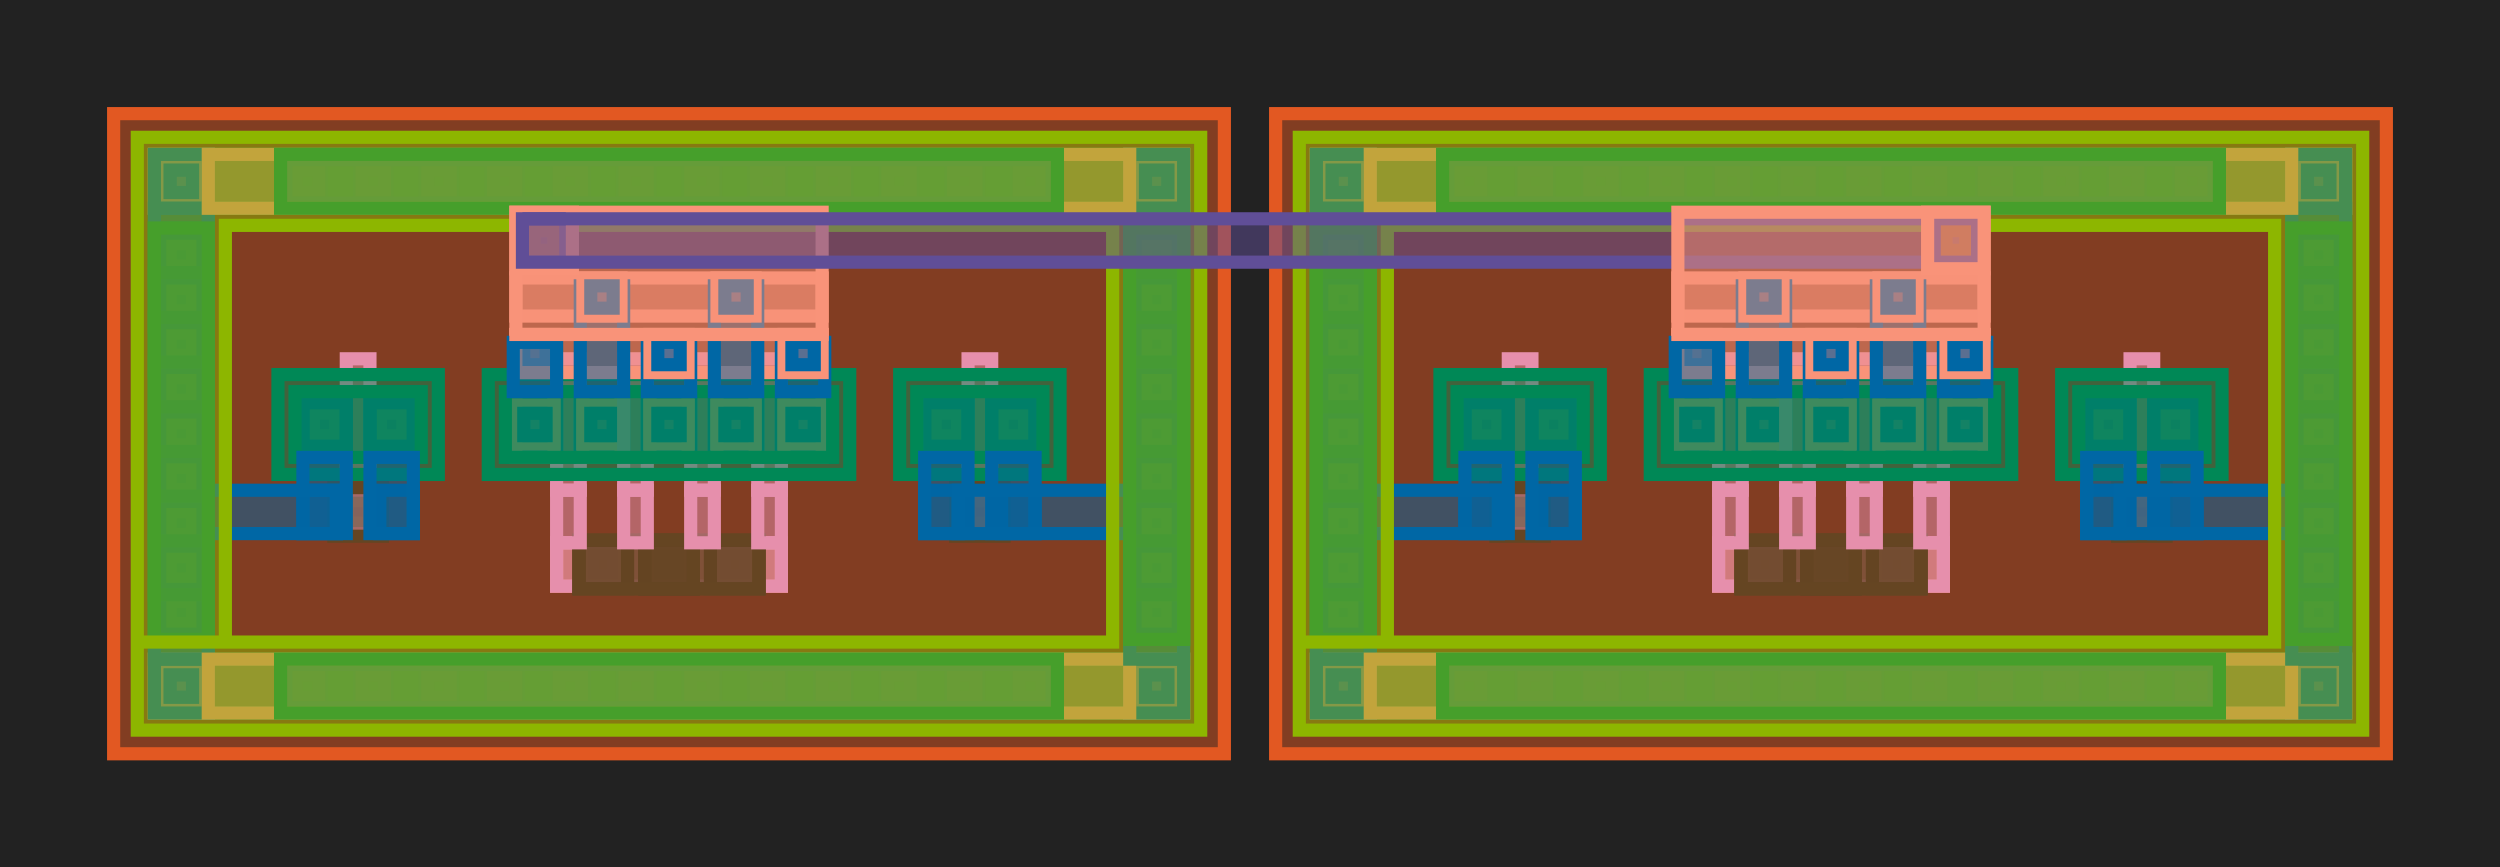 <?xml version='1.0' encoding='ASCII' standalone='yes'?>
<svg xmlns="http://www.w3.org/2000/svg" xmlns:xlink="http://www.w3.org/1999/xlink" width="475.475" height="164.975" viewBox="-50.895 -32.995 190.19 65.99">
<defs>
<style type="text/css">
.l64d44 {stroke: #E25822; fill: #E25822; fill-opacity: 0.5;}
.l67d44 {stroke: #875692; fill: #875692; fill-opacity: 0.5;}
.l66d44 {stroke: #F3C300; fill: #F3C300; fill-opacity: 0.5;}
.l68d44 {stroke: #F38400; fill: #F38400; fill-opacity: 0.5;}
.l95d20 {stroke: #654522; fill: #654522; fill-opacity: 0.5;}
.l94d20 {stroke: #8DB600; fill: #8DB600; fill-opacity: 0.5;}
.l65d20 {stroke: #008856; fill: #008856; fill-opacity: 0.5;}
.l67d20 {stroke: #0067A5; fill: #0067A5; fill-opacity: 0.5;}
.l66d20 {stroke: #E68FAC; fill: #E68FAC; fill-opacity: 0.5;}
.l69d20 {stroke: #604E97; fill: #604E97; fill-opacity: 0.5;}
.l68d20 {stroke: #F99379; fill: #F99379; fill-opacity: 0.5;}
.l93d44 {stroke: #008856; fill: #008856; fill-opacity: 0.5;}
</style>
<g id="c_route_2675221e$1">
<polygon id="0000017F64457F00" class="l68d20" points="-11.65,7.55 11.65,7.55 11.65,16.85 -11.65,16.85"/>
<polygon id="0000017F64458BB0" class="l68d44" points="-10.25,13.95 -10.25,15.45 -8.75,15.45 -8.75,13.95"/>
<polygon id="0000017F644587C0" class="l69d20" points="-11.15,13.05 -11.15,16.35 -7.85,16.35 -7.85,13.05"/>
<polygon id="0000017F644580C0" class="l68d20" points="-11.65,12.55 -11.65,16.85 -7.35,16.85 -7.35,12.55"/>
<polygon id="0000017F64458B40" class="l69d20" points="-11.15,16.35 -7.85,16.35 -7.85,16.35 -11.15,16.35"/>
<polygon id="0000017F64458600" class="l69d20" points="96.25,16.35 99.55,16.35 99.55,16.35 96.25,16.35"/>
<polygon id="0000017F644581A0" class="l69d20" points="-11.15,13.05 99.55,13.05 99.55,16.35 -11.15,16.35"/>
<polygon id="0000017F64458AD0" class="l68d20" points="76.75,7.55 100.05,7.55 100.05,16.85 76.75,16.85"/>
<polygon id="0000017F644583D0" class="l68d44" points="97.15,13.95 97.15,15.45 98.65,15.45 98.65,13.95"/>
<polygon id="0000017F64458E50" class="l69d20" points="96.25,13.05 96.25,16.35 99.55,16.35 99.55,13.05"/>
<polygon id="0000017F64458F30" class="l68d20" points="95.75,12.55 95.75,16.85 100.05,16.85 100.05,12.55"/>
</g>
<g id="Unnamed_7013c8d7">
<polygon id="0000017F64458D00" class="l64d44" points="-42.25,-24.35 42.25,-24.35 42.25,24.35 -42.25,24.35"/>
<polygon id="0000017F64449CD0" class="l66d20" points="-8.55,-4.3 -8.55,5.7 -6.75,5.7 -6.75,-4.3"/>
<polygon id="0000017F64449A30" class="l66d44" points="-5.95,-0.15 -5.95,1.55 -4.25,1.55 -4.25,-0.15"/>
<polygon id="0000017F64449330" class="l67d20" points="-6.75,-0.95 -6.75,2.35 -3.45,2.35 -3.45,-0.95"/>
<polygon id="0000017F64449950" class="l67d20" points="-6.75,-1.8 -6.75,3.2 -3.45,3.2 -3.45,-1.8"/>
<polygon id="0000017F64449170" class="l67d44" points="-5.95,-0.15 -5.95,1.55 -4.25,1.55 -4.25,-0.15"/>
<polygon id="0000017F64449870" class="l68d20" points="-6.55,-0.75 -6.55,2.15 -3.65,2.15 -3.65,-0.75"/>
<polygon id="0000017F64449560" class="l67d20" points="-5.95,-0.15 -5.95,1.55 -4.25,1.55 -4.25,-0.15"/>
<polygon id="0000017F644498E0" class="l68d20" points="-6.55,-1.8 -6.55,3.2 -3.65,3.2 -3.65,-1.8"/>
<polygon id="0000017F64449BF0" class="l67d20" points="-5.95,-0.15 -5.95,1.55 -4.25,1.55 -4.25,-0.15"/>
<polygon id="0000017F64449800" class="l66d20" points="6.75,-4.3 6.75,5.7 8.55,5.7 8.55,-4.3"/>
<polygon id="0000017F64449DB0" class="l66d44" points="9.35,-0.15 9.35,1.55 11.05,1.55 11.05,-0.15"/>
<polygon id="0000017F644493A0" class="l67d20" points="8.55,-0.95 8.55,2.35 11.85,2.35 11.85,-0.95"/>
<polygon id="0000017F64449250" class="l67d20" points="8.55,-1.8 8.55,3.2 11.85,3.2 11.85,-1.8"/>
<polygon id="0000017F64449790" class="l67d44" points="9.35,-0.15 9.35,1.55 11.05,1.55 11.05,-0.15"/>
<polygon id="0000017F64449D40" class="l68d20" points="8.75,-0.75 8.75,2.15 11.65,2.15 11.65,-0.75"/>
<polygon id="0000017F64449B80" class="l67d20" points="9.35,-0.15 9.35,1.55 11.05,1.55 11.05,-0.15"/>
<polygon id="0000017F64449640" class="l68d20" points="8.75,-1.8 8.75,3.2 11.65,3.2 11.65,-1.8"/>
<polygon id="0000017F64449E20" class="l67d20" points="9.35,-0.15 9.35,1.55 11.05,1.55 11.05,-0.15"/>
<polygon id="0000017F644556C0" class="l66d20" points="1.65,-4.3 1.65,5.7 3.45,5.7 3.45,-4.3"/>
<polygon id="0000017F644560D0" class="l66d44" points="4.25,-0.15 4.25,1.55 5.95,1.55 5.95,-0.15"/>
<polygon id="0000017F64455500" class="l67d20" points="3.45,-0.95 3.45,2.35 6.75,2.35 6.75,-0.95"/>
<polygon id="0000017F64455570" class="l67d20" points="3.45,-1.8 3.45,3.2 6.75,3.2 6.75,-1.8"/>
<polygon id="0000017F64455EA0" class="l67d44" points="4.25,-0.15 4.25,1.55 5.95,1.55 5.95,-0.15"/>
<polygon id="0000017F64455F10" class="l68d20" points="3.65,-0.75 3.65,2.15 6.55,2.15 6.55,-0.75"/>
<polygon id="0000017F64455B20" class="l67d20" points="4.25,-0.15 4.25,1.55 5.95,1.55 5.95,-0.15"/>
<polygon id="0000017F64456610" class="l68d20" points="3.65,-1.8 3.65,3.2 6.55,3.2 6.55,-1.8"/>
<polygon id="0000017F64456A00" class="l67d20" points="4.25,-0.15 4.25,1.55 5.95,1.55 5.95,-0.15"/>
<polygon id="0000017F64456990" class="l66d20" points="-3.45,-4.3 -3.45,5.7 -1.65,5.7 -1.65,-4.3"/>
<polygon id="0000017F64456D10" class="l66d44" points="-0.85,-0.15 -0.85,1.55 0.85,1.55 0.85,-0.15"/>
<polygon id="0000017F64456FB0" class="l67d20" points="-1.65,-0.95 -1.65,2.35 1.65,2.35 1.65,-0.95"/>
<polygon id="0000017F64456920" class="l67d20" points="-1.65,-1.8 -1.65,3.2 1.65,3.2 1.65,-1.8"/>
<polygon id="0000017F64456CA0" class="l67d44" points="-0.85,-0.15 -0.85,1.55 0.85,1.55 0.85,-0.15"/>
<polygon id="0000017F64456ED0" class="l68d20" points="-1.45,-0.75 -1.45,2.15 1.45,2.15 1.45,-0.75"/>
<polygon id="0000017F64456370" class="l67d20" points="-0.85,-0.15 -0.85,1.55 0.85,1.55 0.85,-0.15"/>
<polygon id="0000017F64456450" class="l68d20" points="-1.45,-1.8 -1.45,3.2 1.45,3.2 1.45,-1.8"/>
<polygon id="0000017F64456680" class="l67d20" points="-0.85,-0.15 -0.85,1.55 0.85,1.55 0.85,-0.15"/>
<polygon id="0000017F64457020" class="l66d44" points="-11.05,-0.15 -11.05,1.55 -9.35,1.55 -9.35,-0.15"/>
<polygon id="0000017F644565A0" class="l67d20" points="-11.85,-0.95 -11.85,2.35 -8.55,2.35 -8.55,-0.95"/>
<polygon id="0000017F64457090" class="l67d20" points="-11.85,-1.8 -11.85,3.2 -8.55,3.2 -8.55,-1.8"/>
<polygon id="0000017F64456760" class="l67d44" points="-11.05,-0.15 -11.05,1.55 -9.35,1.55 -9.35,-0.15"/>
<polygon id="0000017F64456DF0" class="l68d20" points="-11.65,-0.75 -11.65,2.15 -8.75,2.15 -8.75,-0.75"/>
<polygon id="0000017F644567D0" class="l67d20" points="-11.05,-0.15 -11.05,1.55 -9.35,1.55 -9.35,-0.15"/>
<polygon id="0000017F64456840" class="l68d20" points="-11.65,-1.8 -11.65,3.2 -8.75,3.2 -8.75,-1.8"/>
<polygon id="0000017F64456300" class="l67d20" points="-11.05,-0.15 -11.05,1.55 -9.35,1.55 -9.35,-0.15"/>
<polygon id="0000017F64456D80" class="l93d44" points="-13.75,-3.1 -13.75,4.5 13.75,4.5 13.75,-3.1"/>
<polygon id="0000017F644563E0" class="l65d20" points="-12.45,-1.8 -12.45,3.2 12.45,3.2 12.45,-1.8"/>
<polygon id="0000017F64456B50" class="l67d44" points="-11.05,5.25 -11.05,6.95 -9.35,6.95 -9.35,5.25"/>
<polygon id="0000017F64456E60" class="l68d20" points="-11.65,4.65 -11.65,7.55 -8.75,7.55 -8.75,4.65"/>
<polygon id="0000017F64456C30" class="l67d20" points="-11.05,5.25 -11.05,6.95 -9.35,6.95 -9.35,5.25"/>
<polygon id="0000017F64456AE0" class="l66d20" points="22.75,-4.3 22.75,5.7 24.55,5.7 24.55,-4.3"/>
<polygon id="0000017F64457640" class="l66d44" points="25.35,-0.15 25.35,1.55 27.05,1.55 27.05,-0.15"/>
<polygon id="0000017F64457950" class="l67d20" points="24.55,-0.95 24.55,2.35 27.85,2.35 27.85,-0.95"/>
<polygon id="0000017F64457AA0" class="l67d20" points="24.55,-1.8 24.55,3.2 27.85,3.2 27.85,-1.8"/>
<polygon id="0000017F644573A0" class="l66d44" points="20.25,-0.15 20.25,1.55 21.95,1.55 21.95,-0.15"/>
<polygon id="0000017F64457BF0" class="l67d20" points="19.45,-0.95 19.45,2.35 22.75,2.35 22.75,-0.95"/>
<polygon id="0000017F644574F0" class="l67d20" points="19.45,-1.8 19.45,3.2 22.75,3.2 22.75,-1.8"/>
<polygon id="0000017F64457DB0" class="l93d44" points="17.55,-3.1 17.55,4.5 29.75,4.5 29.75,-3.1"/>
<polygon id="0000017F644579C0" class="l65d20" points="18.85,-1.8 18.85,3.2 28.45,3.2 28.45,-1.8"/>
<polygon id="0000017F64457720" class="l66d44" points="22.8,-6.8 22.8,-5.1 24.5,-5.1 24.5,-6.8"/>
<polygon id="0000017F64457E90" class="l66d20" points="22,-7.6 22,-4.3 25.3,-4.3 25.3,-7.6"/>
<polygon id="0000017F64457790" class="l67d20" points="22,-7.6 22,-4.3 25.3,-4.3 25.3,-7.6"/>
<polygon id="0000017F64457250" class="l66d20" points="22,-7.6 22,-4.3 25.3,-4.3 25.3,-7.6"/>
<polygon id="0000017F64457870" class="l95d20" points="21.8,-7.8 25.5,-7.8 25.5,-4.1 21.8,-4.1"/>
<polygon id="0000017F64457A30" class="l67d20" points="19.45,-7.6 22,-7.6 22,-4.3 19.45,-4.3"/>
<polygon id="0000017F64457480" class="l67d20" points="19.45,-7.6 22.75,-7.6 22.75,-1.8 19.45,-1.8"/>
<polygon id="0000017F644571E0" class="l67d20" points="25.3,-7.6 27.85,-7.6 27.85,-4.3 25.3,-4.3"/>
<polygon id="0000017F64457E20" class="l67d20" points="24.55,-7.6 27.85,-7.6 27.85,-1.8 24.55,-1.8"/>
<polygon id="0000017F64457B10" class="l66d20" points="-24.55,-4.3 -24.55,5.7 -22.75,5.7 -22.75,-4.3"/>
<polygon id="0000017F644575D0" class="l66d44" points="-21.95,-0.15 -21.95,1.55 -20.25,1.55 -20.25,-0.15"/>
<polygon id="0000017F64457CD0" class="l67d20" points="-22.75,-0.95 -22.75,2.35 -19.45,2.35 -19.45,-0.95"/>
<polygon id="0000017F64458280" class="l67d20" points="-22.75,-1.8 -22.75,3.2 -19.45,3.2 -19.45,-1.8"/>
<polygon id="0000017F64458440" class="l66d44" points="-27.05,-0.15 -27.05,1.55 -25.35,1.55 -25.35,-0.15"/>
<polygon id="0000017F64458750" class="l67d20" points="-27.85,-0.95 -27.85,2.35 -24.55,2.35 -24.55,-0.95"/>
<polygon id="0000017F64457FE0" class="l67d20" points="-27.85,-1.8 -27.85,3.2 -24.55,3.2 -24.55,-1.8"/>
<polygon id="0000017F64458980" class="l93d44" points="-29.75,-3.1 -29.75,4.5 -17.55,4.5 -17.55,-3.1"/>
<polygon id="0000017F64458C20" class="l65d20" points="-28.45,-1.8 -28.45,3.2 -18.85,3.2 -18.85,-1.8"/>
<polygon id="0000017F64458910" class="l66d44" points="-24.5,-6.8 -24.5,-5.1 -22.8,-5.1 -22.8,-6.8"/>
<polygon id="0000017F64458130" class="l66d20" points="-25.3,-7.6 -25.3,-4.3 -22,-4.3 -22,-7.6"/>
<polygon id="0000017F64458520" class="l67d20" points="-25.3,-7.6 -25.3,-4.3 -22,-4.3 -22,-7.6"/>
<polygon id="0000017F64458830" class="l66d20" points="-25.3,-7.6 -25.3,-4.3 -22,-4.3 -22,-7.6"/>
<polygon id="0000017F64458670" class="l95d20" points="-25.5,-7.8 -21.8,-7.8 -21.8,-4.1 -25.5,-4.1"/>
<polygon id="0000017F644584B0" class="l67d20" points="-27.85,-7.6 -25.3,-7.6 -25.3,-4.3 -27.85,-4.3"/>
<polygon id="0000017F64458360" class="l67d20" points="-27.85,-7.6 -24.55,-7.6 -24.55,-1.8 -27.85,-1.8"/>
<polygon id="0000017F64458210" class="l67d20" points="-22,-7.6 -19.45,-7.6 -19.45,-4.3 -22,-4.3"/>
<polygon id="0000017F5EE37250" class="l67d20" points="-22.75,-7.6 -19.45,-7.6 -19.45,-1.8 -22.75,-1.8"/>
<polygon id="0000017F5EE368B0" class="l68d20" points="-11.65,8.95 -11.65,11.85 11.65,11.85 11.65,8.95"/>
<polygon id="0000017F5EE360D0" class="l68d20" points="-11.65,4.65 -11.65,7.55 11.65,7.55 11.65,4.65"/>
<polygon id="0000017F5EE361B0" class="l66d44" points="-5.85,-10.8 -5.85,-9.1 -4.15,-9.1 -4.15,-10.8"/>
<polygon id="0000017F5EE36290" class="l68d20" points="-6.45,-11.4 -6.45,-8.5 -3.55,-8.5 -3.55,-11.4"/>
<polygon id="0000017F652CE280" class="l67d20" points="-6.65,-11.6 -6.65,-8.3 -3.35,-8.3 -3.35,-11.6"/>
<polygon id="0000017F652CE600" class="l67d44" points="-5.85,-10.8 -5.85,-9.1 -4.15,-9.1 -4.15,-10.8"/>
<polygon id="0000017F652CDF00" class="l66d20" points="-6.65,-11.6 -6.65,-8.3 -3.35,-8.3 -3.35,-11.6"/>
<polygon id="0000017F652CE2F0" class="l66d44" points="4.15,-10.8 4.15,-9.1 5.85,-9.1 5.85,-10.8"/>
<polygon id="0000017F652CE590" class="l68d20" points="3.55,-11.4 3.55,-8.5 6.45,-8.5 6.45,-11.4"/>
<polygon id="0000017F652CDFE0" class="l67d20" points="3.35,-11.6 3.35,-8.3 6.65,-8.3 6.65,-11.6"/>
<polygon id="0000017F652CE670" class="l67d44" points="4.15,-10.8 4.15,-9.1 5.85,-9.1 5.85,-10.8"/>
<polygon id="0000017F652CEB40" class="l66d20" points="3.35,-11.6 3.35,-8.3 6.65,-8.3 6.65,-11.6"/>
<polygon id="0000017F652CE520" class="l66d44" points="-0.85,-10.8 -0.85,-9.1 0.85,-9.1 0.85,-10.8"/>
<polygon id="0000017F652CE830" class="l68d20" points="-1.45,-11.4 -1.45,-8.5 1.45,-8.5 1.45,-11.4"/>
<polygon id="0000017F652CE360" class="l67d20" points="-1.65,-11.6 -1.65,-8.3 1.65,-8.3 1.65,-11.6"/>
<polygon id="0000017F652CE210" class="l67d44" points="-0.85,-10.8 -0.85,-9.1 0.85,-9.1 0.85,-10.8"/>
<polygon id="0000017F652CE9F0" class="l66d20" points="-1.65,-11.6 -1.65,-8.3 1.65,-8.3 1.65,-11.6"/>
<polygon id="0000017F652CE440" class="l68d20" points="-8.55,-11.6 -8.55,-8.3 8.55,-8.3 8.55,-11.6"/>
<polygon id="0000017F652CE050" class="l66d20" points="-8.55,-11.6 -8.55,-8.3 8.55,-8.3 8.55,-11.6"/>
<polygon id="0000017F652CE980" class="l95d20" points="-1.85,-11.8 1.85,-11.8 1.85,-8.1 -1.85,-8.1"/>
<polygon id="0000017F652CDDB0" class="l95d20" points="3.15,-11.8 6.85,-11.8 6.85,-8.1 3.15,-8.1"/>
<polygon id="0000017F652CE6E0" class="l95d20" points="-6.85,-11.8 -3.15,-11.8 -3.15,-8.1 -6.85,-8.1"/>
<polygon id="0000017F652CE750" class="l95d20" points="-1.85,-11.8 6.85,-11.8 6.85,-8.1 -1.85,-8.1"/>
<polygon id="0000017F652CEA60" class="l95d20" points="-6.85,-11.8 1.85,-11.8 1.85,-8.1 -6.85,-8.1"/>
<polygon id="0000017F652CE8A0" class="l95d20" points="-1.85,-11.8 6.85,-11.8 6.85,-8.1 -1.85,-8.1"/>
<polygon id="0000017F652CDE20" class="l95d20" points="-6.85,-11.8 1.85,-11.8 1.85,-8.1 -6.85,-8.1"/>
<polygon id="0000017F652CE130" class="l67d20" points="8.55,3.2 11.85,3.2 11.85,6.95 8.55,6.95"/>
<polygon id="0000017F652CDF70" class="l67d44" points="9.35,5.25 9.35,6.95 11.05,6.95 11.05,5.25"/>
<polygon id="0000017F652CE4B0" class="l68d20" points="8.75,4.65 8.75,7.55 11.65,7.55 11.65,4.65"/>
<polygon id="0000017F652CE7C0" class="l67d20" points="9.35,5.25 9.35,6.95 11.05,6.95 11.05,5.25"/>
<polygon id="0000017F652CE1A0" class="l66d20" points="6.75,-8.3 8.55,-8.3 8.55,-4.3 6.75,-4.3"/>
<polygon id="0000017F652CEAD0" class="l67d20" points="3.45,3.2 6.75,3.2 6.75,11.25 3.45,11.25"/>
<polygon id="0000017F652CE0C0" class="l67d44" points="4.25,9.55 4.25,11.25 5.95,11.25 5.95,9.55"/>
<polygon id="0000017F652CE910" class="l68d20" points="3.65,8.95 3.65,11.85 6.55,11.85 6.55,8.95"/>
<polygon id="0000017F652CDE90" class="l67d20" points="4.25,9.55 4.25,11.25 5.95,11.25 5.95,9.55"/>
<polygon id="0000017F652CED70" class="l66d20" points="1.65,-8.3 3.45,-8.3 3.45,-4.3 1.65,-4.3"/>
<polygon id="0000017F652CF780" class="l67d20" points="-1.65,3.2 1.65,3.2 1.65,6.95 -1.65,6.95"/>
<polygon id="0000017F652CF470" class="l67d44" points="-0.85,5.25 -0.85,6.95 0.85,6.95 0.85,5.25"/>
<polygon id="0000017F652CF630" class="l68d20" points="-1.45,4.65 -1.45,7.55 1.45,7.55 1.45,4.65"/>
<polygon id="0000017F652CEF30" class="l67d20" points="-0.85,5.25 -0.85,6.95 0.85,6.95 0.85,5.25"/>
<polygon id="0000017F652CF0F0" class="l66d20" points="-3.45,-8.3 -1.65,-8.3 -1.65,-4.3 -3.45,-4.3"/>
<polygon id="0000017F652CF5C0" class="l67d20" points="-6.75,3.2 -3.45,3.2 -3.45,11.25 -6.75,11.25"/>
<polygon id="0000017F652CF710" class="l67d44" points="-5.95,9.55 -5.95,11.25 -4.25,11.25 -4.25,9.55"/>
<polygon id="0000017F652CF010" class="l68d20" points="-6.55,8.95 -6.55,11.85 -3.65,11.85 -3.65,8.95"/>
<polygon id="0000017F652CF240" class="l67d20" points="-5.95,9.55 -5.95,11.25 -4.25,11.25 -4.25,9.55"/>
<polygon id="0000017F652CEFA0" class="l66d20" points="-8.55,-8.3 -6.75,-8.3 -6.75,-4.3 -8.55,-4.3"/>
<polygon id="0000017F652CEC90" class="l67d20" points="-11.85,3.2 -8.55,3.2 -8.55,6.95 -11.85,6.95"/>
<polygon id="0000017F652CF4E0" class="l67d20" points="22,-7.6 39.15,-7.6 39.15,-4.3 22,-4.3"/>
<polygon id="0000017F652CF550" class="l67d20" points="-39.15,-7.6 -25.3,-7.6 -25.3,-4.3 -39.15,-4.3"/>
<polygon id="0000017F652CF1D0" class="l65d20" points="39.15,21.25 -39.15,21.25 -39.15,-17.15 -35.05,-17.15 -35.05,17.15 35.05,17.15 35.05,-17.15 -35.05,-17.15 -39.15,-17.15 -39.15,-21.25 39.15,-21.25"/>
<polygon id="0000017F652CF160" class="l68d20" points="35.05,-21.25 39.15,-21.25 39.15,-17.15 35.05,-17.15"/>
<polygon id="0000017F652CF2B0" class="l67d44" points="36.25,-20.05 36.25,-18.35 37.95,-18.35 37.95,-20.05"/>
<polygon id="0000017F652CF6A0" class="l68d20" points="35.65,-20.65 35.65,-17.75 38.55,-17.75 38.55,-20.65"/>
<polygon id="0000017F652CF8D0" class="l67d20" points="36.25,-20.05 36.25,-18.35 37.95,-18.35 37.95,-20.05"/>
<polygon id="0000017F652CEBB0" class="l68d20" points="35.05,-21.25 35.05,-17.15 39.15,-17.15 39.15,-21.25"/>
<polygon id="0000017F652CED00" class="l67d20" points="36.25,-20.05 36.25,-18.35 37.95,-18.35 37.95,-20.05"/>
<polygon id="0000017F652CF940" class="l67d20" points="35.05,-21.25 39.15,-21.25 39.15,-17.15 35.05,-17.15"/>
<polygon id="0000017F652CF860" class="l68d20" points="-39.15,-21.25 -35.05,-21.25 -35.05,-17.15 -39.15,-17.15"/>
<polygon id="0000017F652CEEC0" class="l67d44" points="-37.95,-20.05 -37.95,-18.35 -36.25,-18.35 -36.25,-20.05"/>
<polygon id="0000017F652CEDE0" class="l68d20" points="-38.55,-20.65 -38.55,-17.75 -35.65,-17.75 -35.65,-20.65"/>
<polygon id="0000017F652CF080" class="l67d20" points="-37.95,-20.05 -37.95,-18.35 -36.25,-18.35 -36.25,-20.05"/>
<polygon id="0000017F652CF7F0" class="l68d20" points="-39.15,-21.25 -39.15,-17.15 -35.05,-17.15 -35.05,-21.25"/>
<polygon id="0000017F652CEE50" class="l67d20" points="-37.95,-20.05 -37.95,-18.35 -36.25,-18.35 -36.25,-20.05"/>
<polygon id="0000017F652CFFD0" class="l67d20" points="-39.15,-21.25 -35.05,-21.25 -35.05,-17.15 -39.15,-17.15"/>
<polygon id="0000017F652D0740" class="l68d20" points="35.05,17.15 39.15,17.15 39.15,21.25 35.05,21.25"/>
<polygon id="0000017F652D0040" class="l67d44" points="36.25,18.35 36.25,20.05 37.95,20.05 37.95,18.35"/>
<polygon id="0000017F652CFE10" class="l68d20" points="35.65,17.75 35.65,20.65 38.55,20.65 38.55,17.75"/>
<polygon id="0000017F652CFB00" class="l67d20" points="36.25,18.35 36.25,20.05 37.95,20.05 37.95,18.35"/>
<polygon id="0000017F652CFA20" class="l68d20" points="35.05,17.15 35.05,21.25 39.15,21.25 39.15,17.15"/>
<polygon id="0000017F652D0580" class="l67d20" points="36.25,18.35 36.25,20.05 37.95,20.05 37.95,18.35"/>
<polygon id="0000017F652D02E0" class="l67d20" points="35.05,17.15 39.15,17.15 39.15,21.25 35.05,21.25"/>
<polygon id="0000017F652CF9B0" class="l68d20" points="-39.15,17.15 -35.05,17.15 -35.05,21.25 -39.15,21.25"/>
<polygon id="0000017F652CFF60" class="l67d44" points="-37.95,18.35 -37.95,20.05 -36.25,20.05 -36.25,18.35"/>
<polygon id="0000017F652D03C0" class="l68d20" points="-38.55,17.75 -38.55,20.65 -35.65,20.65 -35.65,17.75"/>
<polygon id="0000017F652CFDA0" class="l67d20" points="-37.95,18.35 -37.95,20.05 -36.25,20.05 -36.25,18.35"/>
<polygon id="0000017F652D0120" class="l68d20" points="-39.15,17.15 -39.15,21.25 -35.05,21.25 -35.05,17.15"/>
<polygon id="0000017F652CFBE0" class="l67d20" points="-37.95,18.35 -37.95,20.05 -36.25,20.05 -36.25,18.35"/>
<polygon id="0000017F652D0200" class="l67d20" points="-39.15,17.15 -35.05,17.15 -35.05,21.25 -39.15,21.25"/>
<polygon id="0000017F652CFA90" class="l66d44" points="-37.95,-14.45 -37.95,-12.75 -36.25,-12.75 -36.25,-14.45"/>
<polygon id="0000017F652CFEF0" class="l67d20" points="-38.75,-15.25 -38.75,-11.95 -35.45,-11.95 -35.45,-15.25"/>
<polygon id="0000017F652CFC50" class="l65d20" points="-39.15,-15.65 -39.15,-11.55 -35.05,-11.55 -35.05,-15.65"/>
<polygon id="0000017F652CFCC0" class="l66d44" points="-37.95,12.75 -37.95,14.45 -36.25,14.45 -36.25,12.75"/>
<polygon id="0000017F652D0190" class="l67d20" points="-38.75,11.95 -38.75,15.25 -35.45,15.25 -35.45,11.95"/>
<polygon id="0000017F652D04A0" class="l65d20" points="-39.15,11.55 -39.15,15.65 -35.05,15.65 -35.05,11.55"/>
<polygon id="0000017F652D05F0" class="l66d44" points="-37.95,9.35 -37.95,11.05 -36.25,11.05 -36.25,9.35"/>
<polygon id="0000017F652D0510" class="l67d20" points="-38.75,8.55 -38.75,11.85 -35.45,11.85 -35.45,8.55"/>
<polygon id="0000017F652CFE80" class="l65d20" points="-39.15,8.15 -39.15,12.25 -35.05,12.25 -35.05,8.15"/>
<polygon id="0000017F652CFB70" class="l66d44" points="-37.95,5.95 -37.95,7.65 -36.25,7.65 -36.25,5.95"/>
<polygon id="0000017F652D0430" class="l67d20" points="-38.75,5.15 -38.75,8.45 -35.45,8.45 -35.45,5.15"/>
<polygon id="0000017F652CFD30" class="l65d20" points="-39.15,4.75 -39.15,8.85 -35.05,8.85 -35.05,4.75"/>
<polygon id="0000017F652D0660" class="l66d44" points="-37.95,2.55 -37.95,4.25 -36.25,4.25 -36.25,2.55"/>
<polygon id="0000017F652D06D0" class="l67d20" points="-38.75,1.75 -38.75,5.05 -35.45,5.05 -35.45,1.75"/>
<polygon id="0000017F652D0350" class="l65d20" points="-39.15,1.35 -39.15,5.45 -35.05,5.45 -35.05,1.35"/>
<polygon id="0000017F652D0270" class="l66d44" points="-37.95,-0.85 -37.95,0.85 -36.25,0.85 -36.25,-0.85"/>
<polygon id="0000017F652D1540" class="l67d20" points="-38.75,-1.65 -38.75,1.65 -35.45,1.65 -35.45,-1.65"/>
<polygon id="0000017F652D0F20" class="l65d20" points="-39.15,-2.05 -39.15,2.05 -35.05,2.05 -35.05,-2.05"/>
<polygon id="0000017F652D0820" class="l66d44" points="-37.95,-4.25 -37.95,-2.55 -36.25,-2.55 -36.25,-4.25"/>
<polygon id="0000017F652D1460" class="l67d20" points="-38.75,-5.05 -38.75,-1.75 -35.45,-1.75 -35.45,-5.05"/>
<polygon id="0000017F652D1150" class="l65d20" points="-39.15,-5.45 -39.15,-1.35 -35.05,-1.35 -35.05,-5.45"/>
<polygon id="0000017F652D1930" class="l66d44" points="-37.95,-7.65 -37.95,-5.95 -36.25,-5.95 -36.25,-7.65"/>
<polygon id="0000017F652D2730" class="l67d20" points="-38.75,-8.45 -38.75,-5.15 -35.45,-5.15 -35.45,-8.45"/>
<polygon id="0000017F652D37D0" class="l65d20" points="-39.15,-8.85 -39.15,-4.75 -35.05,-4.75 -35.05,-8.85"/>
<polygon id="0000017F652D4B80" class="l66d44" points="-37.95,-11.05 -37.95,-9.35 -36.25,-9.35 -36.25,-11.05"/>
<polygon id="0000017F652D46B0" class="l67d20" points="-38.75,-11.85 -38.75,-8.55 -35.45,-8.55 -35.45,-11.85"/>
<polygon id="0000017F652D5050" class="l65d20" points="-39.15,-12.25 -39.15,-8.15 -35.05,-8.15 -35.05,-12.25"/>
<polygon id="0000017F652D57C0" class="l67d20" points="-39.15,-17.15 -39.15,17.15 -35.05,17.15 -35.05,-17.15"/>
<polygon id="0000017F652D5210" class="l65d20" points="-39.15,-15.65 -39.15,15.65 -35.05,15.65 -35.05,-15.65"/>
<polygon id="0000017F652D5280" class="l66d44" points="-28.35,-20.05 -28.35,-18.35 -26.65,-18.35 -26.65,-20.05"/>
<polygon id="0000017F652D5980" class="l68d20" points="-28.95,-20.65 -28.95,-17.75 -26.05,-17.75 -26.05,-20.65"/>
<polygon id="0000017F652D4FE0" class="l67d20" points="-29.15,-20.85 -29.15,-17.55 -25.85,-17.55 -25.85,-20.85"/>
<polygon id="0000017F652D5360" class="l67d44" points="-28.35,-20.05 -28.35,-18.35 -26.65,-18.35 -26.65,-20.05"/>
<polygon id="0000017F652D4F00" class="l65d20" points="-29.55,-21.25 -29.55,-17.15 -25.45,-17.15 -25.45,-21.25"/>
<polygon id="0000017F652D6940" class="l66d44" points="26.65,-20.05 26.65,-18.35 28.35,-18.35 28.35,-20.05"/>
<polygon id="0000017F652D6A90" class="l68d20" points="26.05,-20.65 26.05,-17.75 28.95,-17.75 28.95,-20.65"/>
<polygon id="0000017F652D6C50" class="l67d20" points="25.85,-20.85 25.85,-17.55 29.15,-17.55 29.15,-20.85"/>
<polygon id="0000017F652D8310" class="l67d44" points="26.65,-20.05 26.65,-18.35 28.35,-18.35 28.35,-20.05"/>
<polygon id="0000017F652D89A0" class="l65d20" points="25.45,-21.25 25.45,-17.15 29.55,-17.15 29.55,-21.25"/>
<polygon id="0000017F652D9180" class="l66d44" points="21.65,-20.05 21.65,-18.35 23.35,-18.35 23.35,-20.05"/>
<polygon id="0000017F652D9490" class="l68d20" points="21.05,-20.65 21.05,-17.75 23.95,-17.75 23.95,-20.65"/>
<polygon id="0000017F652D9F80" class="l67d20" points="20.85,-20.85 20.85,-17.55 24.15,-17.55 24.15,-20.85"/>
<polygon id="0000017F652DA060" class="l67d44" points="21.65,-20.05 21.65,-18.35 23.35,-18.35 23.35,-20.05"/>
<polygon id="0000017F652D9500" class="l65d20" points="20.45,-21.25 20.45,-17.15 24.55,-17.15 24.55,-21.25"/>
<polygon id="0000017F652DA920" class="l66d44" points="16.65,-20.05 16.65,-18.35 18.35,-18.35 18.35,-20.05"/>
<polygon id="0000017F652DAFB0" class="l68d20" points="16.05,-20.65 16.05,-17.75 18.95,-17.75 18.95,-20.65"/>
<polygon id="0000017F652DB410" class="l67d20" points="15.85,-20.85 15.85,-17.55 19.15,-17.55 19.15,-20.85"/>
<polygon id="0000017F652DB720" class="l67d44" points="16.65,-20.05 16.65,-18.35 18.35,-18.35 18.35,-20.05"/>
<polygon id="0000017F652DB1E0" class="l65d20" points="15.45,-21.25 15.45,-17.15 19.55,-17.15 19.55,-21.25"/>
<polygon id="0000017F652DBB10" class="l66d44" points="11.65,-20.05 11.65,-18.35 13.35,-18.35 13.35,-20.05"/>
<polygon id="0000017F652E0E30" class="l68d20" points="11.05,-20.65 11.05,-17.75 13.95,-17.75 13.95,-20.65"/>
<polygon id="0000017F652E18B0" class="l67d20" points="10.85,-20.85 10.85,-17.55 14.15,-17.55 14.15,-20.85"/>
<polygon id="0000017F652C7EC0" class="l67d44" points="11.65,-20.05 11.65,-18.35 13.35,-18.35 13.35,-20.05"/>
<polygon id="0000017F652C8550" class="l65d20" points="10.45,-21.25 10.45,-17.15 14.55,-17.15 14.55,-21.25"/>
<polygon id="0000017F652C7FA0" class="l66d44" points="6.65,-20.05 6.65,-18.35 8.35,-18.35 8.35,-20.05"/>
<polygon id="0000017F652C8860" class="l68d20" points="6.05,-20.65 6.05,-17.75 8.95,-17.75 8.95,-20.65"/>
<polygon id="0000017F652C7C20" class="l67d20" points="5.85,-20.85 5.85,-17.55 9.15,-17.55 9.15,-20.85"/>
<polygon id="0000017F652C8080" class="l67d44" points="6.65,-20.05 6.65,-18.35 8.35,-18.35 8.35,-20.05"/>
<polygon id="0000017F652C8940" class="l65d20" points="5.45,-21.25 5.45,-17.15 9.55,-17.15 9.55,-21.25"/>
<polygon id="0000017F652C8630" class="l66d44" points="1.65,-20.05 1.65,-18.35 3.35,-18.35 3.35,-20.05"/>
<polygon id="0000017F652C8710" class="l68d20" points="1.05,-20.65 1.05,-17.75 3.95,-17.75 3.95,-20.65"/>
<polygon id="0000017F652C81D0" class="l67d20" points="0.85,-20.85 0.85,-17.55 4.15,-17.55 4.15,-20.85"/>
<polygon id="0000017F652C82B0" class="l67d44" points="1.65,-20.05 1.65,-18.35 3.35,-18.35 3.35,-20.05"/>
<polygon id="0000017F652C8320" class="l65d20" points="0.45,-21.25 0.45,-17.15 4.55,-17.15 4.55,-21.25"/>
<polygon id="0000017F652C7D00" class="l66d44" points="-3.35,-20.05 -3.35,-18.35 -1.65,-18.35 -1.65,-20.05"/>
<polygon id="0000017F652C95F0" class="l68d20" points="-3.95,-20.65 -3.95,-17.75 -1.05,-17.75 -1.05,-20.65"/>
<polygon id="0000017F652C8A90" class="l67d20" points="-4.15,-20.85 -4.15,-17.55 -0.85,-17.55 -0.85,-20.85"/>
<polygon id="0000017F652C94A0" class="l67d44" points="-3.35,-20.05 -3.35,-18.35 -1.65,-18.35 -1.65,-20.05"/>
<polygon id="0000017F652C9040" class="l65d20" points="-4.55,-21.25 -4.55,-17.15 -0.45,-17.15 -0.45,-21.25"/>
<polygon id="0000017F652C8BE0" class="l66d44" points="-8.35,-20.05 -8.35,-18.35 -6.65,-18.35 -6.65,-20.05"/>
<polygon id="0000017F652C9740" class="l68d20" points="-8.95,-20.65 -8.95,-17.75 -6.05,-17.75 -6.05,-20.65"/>
<polygon id="0000017F652C9660" class="l67d20" points="-9.15,-20.85 -9.15,-17.55 -5.85,-17.55 -5.85,-20.85"/>
<polygon id="0000017F652C90B0" class="l67d44" points="-8.35,-20.05 -8.35,-18.35 -6.65,-18.35 -6.65,-20.05"/>
<polygon id="0000017F652C8EF0" class="l65d20" points="-9.55,-21.25 -9.55,-17.15 -5.45,-17.15 -5.45,-21.25"/>
<polygon id="0000017F652C8A20" class="l66d44" points="-13.35,-20.05 -13.35,-18.35 -11.65,-18.35 -11.65,-20.05"/>
<polygon id="0000017F652C8E10" class="l68d20" points="-13.95,-20.65 -13.95,-17.75 -11.05,-17.75 -11.05,-20.65"/>
<polygon id="0000017F652C92E0" class="l67d20" points="-14.15,-20.85 -14.15,-17.55 -10.85,-17.55 -10.85,-20.85"/>
<polygon id="0000017F652C9200" class="l67d44" points="-13.35,-20.05 -13.35,-18.35 -11.65,-18.35 -11.65,-20.05"/>
<polygon id="0000017F652C9430" class="l65d20" points="-14.55,-21.25 -14.55,-17.15 -10.45,-17.15 -10.45,-21.25"/>
<polygon id="0000017F652C8B70" class="l66d44" points="-18.35,-20.05 -18.35,-18.35 -16.65,-18.35 -16.65,-20.05"/>
<polygon id="0000017F652C8E80" class="l68d20" points="-18.95,-20.65 -18.95,-17.75 -16.05,-17.75 -16.05,-20.65"/>
<polygon id="0000017F652C9580" class="l67d20" points="-19.15,-20.85 -19.15,-17.55 -15.85,-17.55 -15.85,-20.85"/>
<polygon id="0000017F652C9190" class="l67d44" points="-18.35,-20.05 -18.35,-18.35 -16.65,-18.35 -16.65,-20.05"/>
<polygon id="0000017F652C9510" class="l65d20" points="-19.55,-21.25 -19.55,-17.15 -15.45,-17.15 -15.45,-21.25"/>
<polygon id="0000017F652C9350" class="l66d44" points="-23.35,-20.05 -23.35,-18.35 -21.65,-18.35 -21.65,-20.05"/>
<polygon id="0000017F652C8C50" class="l68d20" points="-23.95,-20.65 -23.95,-17.75 -21.05,-17.75 -21.05,-20.65"/>
<polygon id="0000017F652CA3F0" class="l67d20" points="-24.15,-20.85 -24.15,-17.55 -20.85,-17.55 -20.85,-20.85"/>
<polygon id="0000017F652C9E40" class="l67d44" points="-23.35,-20.05 -23.35,-18.35 -21.65,-18.35 -21.65,-20.05"/>
<polygon id="0000017F652C9F20" class="l65d20" points="-24.55,-21.25 -24.55,-17.15 -20.45,-17.15 -20.45,-21.25"/>
<polygon id="0000017F652C9820" class="l67d20" points="-29.15,-20.85 -29.15,-17.55 29.15,-17.55 29.15,-20.85"/>
<polygon id="0000017F652CA070" class="l68d20" points="-35.05,-21.25 -35.05,-17.15 35.05,-17.15 35.05,-21.25"/>
<polygon id="0000017F652C9B30" class="l65d20" points="-29.55,-21.25 -29.55,-17.15 29.55,-17.15 29.55,-21.25"/>
<polygon id="0000017F652CA460" class="l66d44" points="36.25,-14.45 36.25,-12.75 37.95,-12.75 37.95,-14.45"/>
<polygon id="0000017F652C99E0" class="l67d20" points="35.45,-15.25 35.45,-11.95 38.75,-11.95 38.75,-15.25"/>
<polygon id="0000017F652C9C10" class="l65d20" points="35.05,-15.65 35.05,-11.55 39.15,-11.55 39.15,-15.65"/>
<polygon id="0000017F652C9C80" class="l66d44" points="36.25,12.75 36.25,14.45 37.95,14.45 37.95,12.75"/>
<polygon id="0000017F652C9970" class="l67d20" points="35.45,11.95 35.45,15.25 38.75,15.25 38.75,11.95"/>
<polygon id="0000017F652C9D60" class="l65d20" points="35.05,11.55 35.05,15.65 39.15,15.65 39.15,11.55"/>
<polygon id="0000017F652C9890" class="l66d44" points="36.25,9.35 36.25,11.05 37.95,11.05 37.95,9.35"/>
<polygon id="0000017F652C9EB0" class="l67d20" points="35.45,8.55 35.45,11.85 38.75,11.85 38.75,8.55"/>
<polygon id="0000017F652C9F90" class="l65d20" points="35.05,8.15 35.05,12.25 39.15,12.25 39.15,8.15"/>
<polygon id="0000017F652CA540" class="l66d44" points="36.25,5.95 36.25,7.65 37.95,7.65 37.95,5.95"/>
<polygon id="0000017F652CA380" class="l67d20" points="35.45,5.15 35.45,8.45 38.75,8.45 38.75,5.15"/>
<polygon id="0000017F652CA4D0" class="l65d20" points="35.05,4.75 35.05,8.85 39.15,8.85 39.15,4.75"/>
<polygon id="0000017F652CA770" class="l66d44" points="36.25,2.55 36.25,4.25 37.95,4.25 37.95,2.55"/>
<polygon id="0000017F652CAE70" class="l67d20" points="35.45,1.75 35.45,5.05 38.75,5.05 38.75,1.75"/>
<polygon id="0000017F652CAEE0" class="l65d20" points="35.05,1.35 35.05,5.45 39.15,5.45 39.15,1.35"/>
<polygon id="0000017F652CAC40" class="l66d44" points="36.25,-0.85 36.25,0.85 37.95,0.85 37.95,-0.85"/>
<polygon id="0000017F652CB0A0" class="l67d20" points="35.45,-1.65 35.45,1.65 38.75,1.65 38.75,-1.65"/>
<polygon id="0000017F652CAD20" class="l65d20" points="35.05,-2.05 35.05,2.05 39.15,2.05 39.15,-2.05"/>
<polygon id="0000017F652CB030" class="l66d44" points="36.25,-4.25 36.25,-2.55 37.95,-2.55 37.95,-4.25"/>
<polygon id="0000017F652CA930" class="l67d20" points="35.45,-5.05 35.45,-1.75 38.75,-1.75 38.75,-5.05"/>
<polygon id="0000017F652CA7E0" class="l65d20" points="35.05,-5.45 35.05,-1.35 39.15,-1.35 39.15,-5.45"/>
<polygon id="0000017F652CAF50" class="l66d44" points="36.25,-7.65 36.25,-5.95 37.95,-5.95 37.95,-7.65"/>
<polygon id="0000017F652CAA10" class="l67d20" points="35.45,-8.45 35.45,-5.15 38.75,-5.15 38.75,-8.45"/>
<polygon id="0000017F652CACB0" class="l65d20" points="35.05,-8.85 35.05,-4.75 39.15,-4.75 39.15,-8.85"/>
<polygon id="0000017F652CAB60" class="l66d44" points="36.25,-11.05 36.25,-9.35 37.95,-9.35 37.95,-11.05"/>
<polygon id="0000017F652CA850" class="l67d20" points="35.45,-11.85 35.45,-8.55 38.75,-8.55 38.75,-11.85"/>
<polygon id="0000017F652CB110" class="l65d20" points="35.05,-12.25 35.05,-8.15 39.15,-8.15 39.15,-12.25"/>
<polygon id="0000017F652CB1F0" class="l67d20" points="35.05,-17.15 35.05,17.15 39.15,17.15 39.15,-17.15"/>
<polygon id="0000017F652CAA80" class="l65d20" points="35.05,-15.65 35.05,15.65 39.15,15.65 39.15,-15.65"/>
<polygon id="0000017F652CA620" class="l66d44" points="-28.35,18.35 -28.35,20.05 -26.65,20.05 -26.65,18.35"/>
<polygon id="0000017F652CB340" class="l68d20" points="-28.95,17.75 -28.95,20.65 -26.05,20.65 -26.05,17.75"/>
<polygon id="0000017F652CA700" class="l67d20" points="-29.15,17.55 -29.15,20.85 -25.85,20.85 -25.85,17.55"/>
<polygon id="0000017F652CB570" class="l67d44" points="-28.35,18.35 -28.35,20.05 -26.65,20.05 -26.65,18.35"/>
<polygon id="0000017F652CB3B0" class="l65d20" points="-29.55,17.15 -29.55,21.25 -25.45,21.25 -25.45,17.15"/>
<polygon id="0000017F652CB650" class="l66d44" points="26.65,18.35 26.65,20.05 28.35,20.05 28.35,18.35"/>
<polygon id="0000017F652CB500" class="l68d20" points="26.05,17.75 26.05,20.65 28.95,20.65 28.95,17.75"/>
<polygon id="0000017F652CBE30" class="l67d20" points="25.85,17.55 25.85,20.85 29.15,20.85 29.15,17.55"/>
<polygon id="0000017F652CBF80" class="l67d44" points="26.65,18.35 26.65,20.05 28.35,20.05 28.35,18.35"/>
<polygon id="0000017F652CB8F0" class="l65d20" points="25.45,17.15 25.45,21.25 29.55,21.25 29.55,17.15"/>
<polygon id="0000017F652CB490" class="l66d44" points="21.65,18.35 21.65,20.05 23.35,20.05 23.35,18.35"/>
<polygon id="0000017F652CBD50" class="l68d20" points="21.05,17.75 21.05,20.65 23.95,20.65 23.95,17.75"/>
<polygon id="0000017F652CBAB0" class="l67d20" points="20.85,17.55 20.85,20.85 24.15,20.85 24.15,17.55"/>
<polygon id="0000017F652CBEA0" class="l67d44" points="21.65,18.35 21.65,20.05 23.35,20.05 23.35,18.35"/>
<polygon id="0000017F652CB7A0" class="l65d20" points="20.45,17.15 20.45,21.25 24.55,21.25 24.55,17.15"/>
<polygon id="0000017F652CB880" class="l66d44" points="16.65,18.35 16.65,20.05 18.35,20.05 18.35,18.35"/>
<polygon id="0000017F652CBC70" class="l68d20" points="16.05,17.75 16.05,20.65 18.95,20.65 18.95,17.75"/>
<polygon id="0000017F652CBDC0" class="l67d20" points="15.85,17.55 15.85,20.85 19.15,20.85 19.15,17.55"/>
<polygon id="0000017F652CB6C0" class="l67d44" points="16.65,18.35 16.65,20.05 18.35,20.05 18.35,18.35"/>
<polygon id="0000017F652CB420" class="l65d20" points="15.45,17.15 15.45,21.25 19.55,21.25 19.55,17.15"/>
<polygon id="0000017F652CBB20" class="l66d44" points="11.65,18.35 11.65,20.05 13.35,20.05 13.35,18.35"/>
<polygon id="0000017F652CDBF0" class="l68d20" points="11.05,17.75 11.05,20.65 13.95,20.65 13.95,17.75"/>
<polygon id="0000017F652CD410" class="l67d20" points="10.85,17.55 10.85,20.85 14.15,20.85 14.15,17.55"/>
<polygon id="0000017F652CD640" class="l67d44" points="11.65,18.35 11.65,20.05 13.35,20.05 13.35,18.35"/>
<polygon id="0000017F652CD480" class="l65d20" points="10.45,17.15 10.45,21.25 14.55,21.25 14.55,17.15"/>
<polygon id="0000017F652CD090" class="l66d44" points="6.65,18.35 6.65,20.05 8.35,20.05 8.35,18.35"/>
<polygon id="0000017F652CDAA0" class="l68d20" points="6.05,17.75 6.05,20.65 8.95,20.65 8.95,17.75"/>
<polygon id="0000017F652CDA30" class="l67d20" points="5.85,17.55 5.85,20.85 9.15,20.85 9.15,17.55"/>
<polygon id="0000017F652CDD40" class="l67d44" points="6.65,18.35 6.65,20.05 8.35,20.05 8.35,18.35"/>
<polygon id="0000017F652CD800" class="l65d20" points="5.45,17.15 5.45,21.25 9.55,21.25 9.55,17.15"/>
<polygon id="0000017F652CD2C0" class="l66d44" points="1.65,18.35 1.65,20.05 3.35,20.05 3.35,18.35"/>
<polygon id="0000017F652CD6B0" class="l68d20" points="1.05,17.75 1.05,20.65 3.95,20.65 3.95,17.75"/>
<polygon id="0000017F652CDC60" class="l67d20" points="0.85,17.55 0.85,20.85 4.15,20.85 4.15,17.55"/>
<polygon id="0000017F652CD020" class="l67d44" points="1.65,18.35 1.65,20.05 3.35,20.05 3.35,18.35"/>
<polygon id="0000017F652CD100" class="l65d20" points="0.45,17.15 0.45,21.25 4.55,21.25 4.55,17.15"/>
<polygon id="0000017F652CD1E0" class="l66d44" points="-3.35,18.35 -3.35,20.05 -1.65,20.05 -1.65,18.35"/>
<polygon id="0000017F652CD3A0" class="l68d20" points="-3.95,17.75 -3.95,20.65 -1.05,20.65 -1.05,17.75"/>
<polygon id="0000017F652CD870" class="l67d20" points="-4.15,17.55 -4.15,20.85 -0.85,20.85 -0.85,17.55"/>
<polygon id="0000017F652CD9C0" class="l67d44" points="-3.35,18.35 -3.35,20.05 -1.65,20.05 -1.65,18.35"/>
<polygon id="0000017F652CD5D0" class="l65d20" points="-4.55,17.15 -4.55,21.25 -0.45,21.25 -0.45,17.15"/>
<polygon id="0000017F652CD560" class="l66d44" points="-8.35,18.35 -8.35,20.05 -6.65,20.05 -6.65,18.35"/>
<polygon id="0000017F652CDB10" class="l68d20" points="-8.95,17.75 -8.95,20.65 -6.05,20.65 -6.05,17.75"/>
<polygon id="0000017F652CD8E0" class="l67d20" points="-9.15,17.55 -9.15,20.85 -5.85,20.85 -5.85,17.55"/>
<polygon id="0000017F652CD250" class="l67d44" points="-8.35,18.35 -8.35,20.05 -6.65,20.05 -6.65,18.35"/>
<polygon id="0000017F652CDB80" class="l65d20" points="-9.55,17.15 -9.55,21.25 -5.45,21.25 -5.45,17.15"/>
<polygon id="0000017F652CD170" class="l66d44" points="-13.35,18.35 -13.35,20.05 -11.65,20.05 -11.65,18.35"/>
<polygon id="0000017F652CCFB0" class="l68d20" points="-13.95,17.75 -13.95,20.65 -11.05,20.65 -11.05,17.75"/>
<polygon id="0000017F652CD330" class="l67d20" points="-14.15,17.55 -14.15,20.85 -10.85,20.85 -10.85,17.55"/>
<polygon id="0000017F652CD950" class="l67d44" points="-13.35,18.35 -13.35,20.05 -11.65,20.05 -11.65,18.35"/>
<polygon id="0000017F652CD720" class="l65d20" points="-14.55,17.15 -14.55,21.25 -10.45,21.25 -10.45,17.15"/>
<polygon id="0000017F652CD790" class="l66d44" points="-18.35,18.35 -18.35,20.05 -16.65,20.05 -16.65,18.35"/>
<polygon id="0000017F64477340" class="l68d20" points="-18.95,17.75 -18.95,20.65 -16.05,20.65 -16.05,17.75"/>
<polygon id="0000017F644769A0" class="l67d20" points="-19.15,17.55 -19.15,20.85 -15.85,20.85 -15.85,17.55"/>
<polygon id="0000017F64476850" class="l67d44" points="-18.35,18.35 -18.35,20.05 -16.65,20.05 -16.65,18.35"/>
<polygon id="0000017F64476A80" class="l65d20" points="-19.55,17.15 -19.55,21.25 -15.45,21.25 -15.45,17.15"/>
<polygon id="0000017F64476EE0" class="l66d44" points="-23.35,18.35 -23.35,20.05 -21.65,20.05 -21.65,18.35"/>
<polygon id="0000017F64477260" class="l68d20" points="-23.95,17.75 -23.95,20.65 -21.05,20.65 -21.05,17.75"/>
<polygon id="0000017F644773B0" class="l67d20" points="-24.15,17.55 -24.15,20.85 -20.85,20.85 -20.85,17.55"/>
<polygon id="0000017F64476BD0" class="l67d44" points="-23.35,18.35 -23.35,20.05 -21.65,20.05 -21.65,18.35"/>
<polygon id="0000017F644772D0" class="l65d20" points="-24.55,17.15 -24.55,21.25 -20.45,21.25 -20.45,17.15"/>
<polygon id="0000017F64476A10" class="l67d20" points="-29.15,17.55 -29.15,20.85 29.15,20.85 29.15,17.55"/>
<polygon id="0000017F644771F0" class="l68d20" points="-35.05,17.15 -35.05,21.25 35.05,21.25 35.05,17.15"/>
<polygon id="0000017F64476700" class="l65d20" points="-29.55,17.15 -29.55,21.25 29.55,21.25 29.55,17.15"/>
<polygon id="0000017F64476FC0" class="l94d20" points="40.45,22.55 -40.45,22.55 -40.45,-15.85 -33.75,-15.85 -33.75,15.85 33.75,15.85 33.75,-15.85 -33.75,-15.85 -40.45,-15.85 -40.45,-22.55 40.45,-22.55"/>
</g>
<g id="Unnamed_afd5309e">
<polygon id="0000017F64477490" class="l64d44" points="-42.25,-24.35 42.25,-24.35 42.25,24.35 -42.25,24.35"/>
<polygon id="0000017F64476C40" class="l66d20" points="-8.55,-4.3 -8.55,5.7 -6.75,5.7 -6.75,-4.3"/>
<polygon id="0000017F64476D90" class="l66d44" points="-5.95,-0.15 -5.95,1.55 -4.25,1.55 -4.25,-0.15"/>
<polygon id="0000017F64476CB0" class="l67d20" points="-6.75,-0.95 -6.75,2.35 -3.45,2.35 -3.45,-0.95"/>
<polygon id="0000017F644768C0" class="l67d20" points="-6.75,-1.8 -6.75,3.2 -3.45,3.2 -3.45,-1.8"/>
<polygon id="0000017F64477110" class="l67d44" points="-5.95,-0.15 -5.95,1.55 -4.25,1.55 -4.25,-0.15"/>
<polygon id="0000017F64476930" class="l68d20" points="-6.55,-0.75 -6.55,2.15 -3.65,2.15 -3.65,-0.75"/>
<polygon id="0000017F64476770" class="l67d20" points="-5.95,-0.15 -5.95,1.55 -4.25,1.55 -4.25,-0.15"/>
<polygon id="0000017F64476B60" class="l68d20" points="-6.55,-1.8 -6.55,3.2 -3.65,3.2 -3.65,-1.8"/>
<polygon id="0000017F644767E0" class="l67d20" points="-5.95,-0.15 -5.95,1.55 -4.25,1.55 -4.25,-0.15"/>
<polygon id="0000017F64476E00" class="l66d20" points="6.75,-4.3 6.75,5.7 8.55,5.7 8.55,-4.3"/>
<polygon id="0000017F64476AF0" class="l66d44" points="9.35,-0.15 9.35,1.55 11.05,1.55 11.05,-0.15"/>
<polygon id="0000017F64476D20" class="l67d20" points="8.55,-0.95 8.55,2.35 11.85,2.35 11.85,-0.95"/>
<polygon id="0000017F644776C0" class="l67d20" points="8.55,-1.8 8.55,3.2 11.85,3.2 11.85,-1.8"/>
<polygon id="0000017F64477C70" class="l67d44" points="9.35,-0.15 9.35,1.55 11.05,1.55 11.05,-0.15"/>
<polygon id="0000017F644775E0" class="l68d20" points="8.75,-0.75 8.75,2.15 11.65,2.15 11.65,-0.75"/>
<polygon id="0000017F64477650" class="l67d20" points="9.35,-0.15 9.35,1.55 11.05,1.55 11.05,-0.15"/>
<polygon id="0000017F64478060" class="l68d20" points="8.75,-1.8 8.75,3.2 11.65,3.2 11.65,-1.8"/>
<polygon id="0000017F64478220" class="l67d20" points="9.35,-0.15 9.35,1.55 11.05,1.55 11.05,-0.15"/>
<polygon id="0000017F644781B0" class="l66d20" points="1.65,-4.3 1.65,5.7 3.45,5.7 3.45,-4.3"/>
<polygon id="0000017F64477F80" class="l66d44" points="4.25,-0.15 4.25,1.55 5.95,1.55 5.95,-0.15"/>
<polygon id="0000017F64477D50" class="l67d20" points="3.45,-0.95 3.45,2.35 6.75,2.35 6.75,-0.95"/>
<polygon id="0000017F644788B0" class="l67d20" points="3.45,-1.8 3.45,3.2 6.75,3.2 6.75,-1.8"/>
<polygon id="0000017F64478920" class="l67d44" points="4.25,-0.15 4.25,1.55 5.95,1.55 5.95,-0.15"/>
<polygon id="0000017F644786F0" class="l68d20" points="3.65,-0.75 3.65,2.15 6.55,2.15 6.55,-0.75"/>
<polygon id="0000017F64479090" class="l67d20" points="4.25,-0.15 4.25,1.55 5.95,1.55 5.95,-0.15"/>
<polygon id="0000017F64478A70" class="l68d20" points="3.65,-1.8 3.65,3.2 6.55,3.2 6.55,-1.8"/>
<polygon id="0000017F64478CA0" class="l67d20" points="4.25,-0.15 4.25,1.55 5.95,1.55 5.95,-0.15"/>
<polygon id="0000017F64478450" class="l66d20" points="-3.45,-4.3 -3.45,5.7 -1.65,5.7 -1.65,-4.3"/>
<polygon id="0000017F64479020" class="l66d44" points="-0.85,-0.15 -0.85,1.55 0.85,1.55 0.85,-0.15"/>
<polygon id="0000017F64478FB0" class="l67d20" points="-1.65,-0.95 -1.65,2.35 1.65,2.35 1.65,-0.95"/>
<polygon id="0000017F64478DF0" class="l67d20" points="-1.65,-1.8 -1.65,3.2 1.65,3.2 1.65,-1.8"/>
<polygon id="0000017F64478ED0" class="l67d44" points="-0.85,-0.15 -0.85,1.55 0.85,1.55 0.85,-0.15"/>
<polygon id="0000017F64478530" class="l68d20" points="-1.45,-0.75 -1.45,2.15 1.45,2.15 1.45,-0.75"/>
<polygon id="0000017F644783E0" class="l67d20" points="-0.85,-0.15 -0.85,1.55 0.85,1.55 0.85,-0.15"/>
<polygon id="0000017F64478370" class="l68d20" points="-1.45,-1.8 -1.45,3.2 1.45,3.2 1.45,-1.8"/>
<polygon id="0000017F644787D0" class="l67d20" points="-0.85,-0.15 -0.85,1.55 0.85,1.55 0.85,-0.15"/>
<polygon id="0000017F64478A00" class="l66d44" points="-11.05,-0.15 -11.05,1.55 -9.35,1.55 -9.35,-0.15"/>
<polygon id="0000017F64478F40" class="l67d20" points="-11.85,-0.95 -11.85,2.35 -8.55,2.35 -8.55,-0.95"/>
<polygon id="0000017F64478BC0" class="l67d20" points="-11.85,-1.8 -11.85,3.2 -8.55,3.2 -8.55,-1.8"/>
<polygon id="0000017F64478760" class="l67d44" points="-11.05,-0.15 -11.05,1.55 -9.35,1.55 -9.35,-0.15"/>
<polygon id="0000017F64478B50" class="l68d20" points="-11.65,-0.75 -11.65,2.15 -8.75,2.15 -8.75,-0.75"/>
<polygon id="0000017F64479790" class="l67d20" points="-11.05,-0.15 -11.05,1.55 -9.35,1.55 -9.35,-0.15"/>
<polygon id="0000017F64479D40" class="l68d20" points="-11.65,-1.8 -11.65,3.2 -8.75,3.2 -8.75,-1.8"/>
<polygon id="0000017F64479330" class="l67d20" points="-11.05,-0.15 -11.05,1.55 -9.35,1.55 -9.35,-0.15"/>
<polygon id="0000017F644796B0" class="l93d44" points="-13.75,-3.1 -13.75,4.5 13.75,4.5 13.75,-3.1"/>
<polygon id="0000017F64479100" class="l65d20" points="-12.45,-1.8 -12.45,3.2 12.45,3.2 12.45,-1.8"/>
<polygon id="0000017F644795D0" class="l67d44" points="-11.05,5.25 -11.05,6.95 -9.35,6.95 -9.35,5.25"/>
<polygon id="0000017F644798E0" class="l68d20" points="-11.65,4.65 -11.65,7.55 -8.75,7.55 -8.75,4.65"/>
<polygon id="0000017F64479B80" class="l67d20" points="-11.05,5.25 -11.05,6.95 -9.35,6.95 -9.35,5.25"/>
<polygon id="0000017F644799C0" class="l66d20" points="22.75,-4.3 22.75,5.7 24.55,5.7 24.55,-4.3"/>
<polygon id="0000017F644792C0" class="l66d44" points="25.35,-0.15 25.35,1.55 27.05,1.55 27.05,-0.15"/>
<polygon id="0000017F64479A30" class="l67d20" points="24.55,-0.95 24.55,2.35 27.85,2.35 27.85,-0.95"/>
<polygon id="0000017F64479170" class="l67d20" points="24.55,-1.8 24.55,3.2 27.85,3.2 27.85,-1.8"/>
<polygon id="0000017F6446BA30" class="l66d44" points="20.25,-0.15 20.25,1.55 21.95,1.55 21.95,-0.15"/>
<polygon id="0000017F6446B410" class="l67d20" points="19.45,-0.95 19.45,2.35 22.75,2.35 22.75,-0.95"/>
<polygon id="0000017F6446B330" class="l67d20" points="19.45,-1.8 19.45,3.2 22.75,3.2 22.75,-1.8"/>
<polygon id="0000017F6446BDB0" class="l93d44" points="17.55,-3.1 17.55,4.5 29.75,4.5 29.75,-3.1"/>
<polygon id="0000017F6446B560" class="l65d20" points="18.85,-1.8 18.85,3.2 28.45,3.2 28.45,-1.8"/>
<polygon id="0000017F6446B870" class="l66d44" points="22.8,-6.8 22.8,-5.1 24.5,-5.1 24.5,-6.8"/>
<polygon id="0000017F6446BCD0" class="l66d20" points="22,-7.6 22,-4.3 25.3,-4.3 25.3,-7.6"/>
<polygon id="0000017F6446B720" class="l67d20" points="22,-7.6 22,-4.3 25.3,-4.3 25.3,-7.6"/>
<polygon id="0000017F6446B640" class="l66d20" points="22,-7.6 22,-4.3 25.3,-4.3 25.3,-7.6"/>
<polygon id="0000017F6446B800" class="l95d20" points="21.8,-7.8 25.5,-7.8 25.5,-4.1 21.8,-4.1"/>
<polygon id="0000017F6446BBF0" class="l67d20" points="19.45,-7.6 22,-7.6 22,-4.3 19.45,-4.3"/>
<polygon id="0000017F6446B3A0" class="l67d20" points="19.45,-7.6 22.75,-7.6 22.75,-1.8 19.45,-1.8"/>
<polygon id="0000017F6446BD40" class="l67d20" points="25.3,-7.6 27.85,-7.6 27.85,-4.3 25.3,-4.3"/>
<polygon id="0000017F6446B6B0" class="l67d20" points="24.55,-7.6 27.85,-7.6 27.85,-1.8 24.55,-1.8"/>
<polygon id="0000017F6446BE90" class="l66d20" points="-24.55,-4.3 -24.55,5.7 -22.75,5.7 -22.75,-4.3"/>
<polygon id="0000017F6446BAA0" class="l66d44" points="-21.95,-0.15 -21.95,1.55 -20.25,1.55 -20.25,-0.15"/>
<polygon id="0000017F6446B100" class="l67d20" points="-22.75,-0.95 -22.75,2.35 -19.45,2.35 -19.45,-0.95"/>
<polygon id="0000017F6446B9C0" class="l67d20" points="-22.75,-1.8 -22.75,3.2 -19.45,3.2 -19.45,-1.8"/>
<polygon id="0000017F6446BC60" class="l66d44" points="-27.05,-0.15 -27.05,1.55 -25.35,1.55 -25.35,-0.15"/>
<polygon id="0000017F6446B950" class="l67d20" points="-27.85,-0.95 -27.85,2.35 -24.55,2.35 -24.55,-0.95"/>
<polygon id="0000017F6446B8E0" class="l67d20" points="-27.85,-1.8 -27.85,3.2 -24.55,3.2 -24.55,-1.8"/>
<polygon id="0000017F6446B790" class="l93d44" points="-29.75,-3.1 -29.75,4.5 -17.55,4.5 -17.55,-3.1"/>
<polygon id="0000017F6446B1E0" class="l65d20" points="-28.45,-1.8 -28.45,3.2 -18.85,3.2 -18.85,-1.8"/>
<polygon id="0000017F6446B5D0" class="l66d44" points="-24.5,-6.8 -24.5,-5.1 -22.8,-5.1 -22.8,-6.8"/>
<polygon id="0000017F6446C0C0" class="l66d20" points="-25.3,-7.6 -25.3,-4.3 -22,-4.3 -22,-7.6"/>
<polygon id="0000017F6446C520" class="l67d20" points="-25.3,-7.6 -25.3,-4.3 -22,-4.3 -22,-7.6"/>
<polygon id="0000017F6446C6E0" class="l66d20" points="-25.3,-7.6 -25.3,-4.3 -22,-4.3 -22,-7.6"/>
<polygon id="0000017F6446DFD0" class="l95d20" points="-25.5,-7.8 -21.8,-7.8 -21.8,-4.1 -25.5,-4.1"/>
<polygon id="0000017F6446DF60" class="l67d20" points="-27.85,-7.6 -25.3,-7.6 -25.3,-4.3 -27.85,-4.3"/>
<polygon id="0000017F6446E6D0" class="l67d20" points="-27.85,-7.6 -24.55,-7.6 -24.55,-1.8 -27.85,-1.8"/>
<polygon id="0000017F6446E4A0" class="l67d20" points="-22,-7.6 -19.45,-7.6 -19.45,-4.3 -22,-4.3"/>
<polygon id="0000017F644746A0" class="l67d20" points="-22.75,-7.6 -19.45,-7.6 -19.45,-1.8 -22.75,-1.8"/>
<polygon id="0000017F64474470" class="l68d20" points="-11.65,8.95 -11.65,11.85 11.65,11.85 11.65,8.95"/>
<polygon id="0000017F64474320" class="l68d20" points="-11.65,4.65 -11.65,7.55 11.65,7.55 11.65,4.65"/>
<polygon id="0000017F64473EC0" class="l66d44" points="-5.85,-10.8 -5.85,-9.1 -4.15,-9.1 -4.15,-10.8"/>
<polygon id="0000017F64474A90" class="l68d20" points="-6.45,-11.4 -6.45,-8.5 -3.55,-8.5 -3.55,-11.4"/>
<polygon id="0000017F64474240" class="l67d20" points="-6.65,-11.6 -6.65,-8.3 -3.35,-8.3 -3.35,-11.6"/>
<polygon id="0000017F64473D00" class="l67d44" points="-5.85,-10.8 -5.85,-9.1 -4.15,-9.1 -4.15,-10.8"/>
<polygon id="0000017F64474BE0" class="l66d20" points="-6.65,-11.6 -6.65,-8.3 -3.35,-8.3 -3.35,-11.6"/>
<polygon id="0000017F64474D30" class="l66d44" points="4.15,-10.8 4.15,-9.1 5.85,-9.1 5.85,-10.8"/>
<polygon id="0000017F64475660" class="l68d20" points="3.55,-11.4 3.55,-8.5 6.45,-8.5 6.45,-11.4"/>
<polygon id="0000017F64474DA0" class="l67d20" points="3.35,-11.6 3.35,-8.3 6.65,-8.3 6.65,-11.6"/>
<polygon id="0000017F64475580" class="l67d44" points="4.15,-10.8 4.15,-9.1 5.85,-9.1 5.85,-10.8"/>
<polygon id="0000017F64475510" class="l66d20" points="3.35,-11.6 3.35,-8.3 6.65,-8.3 6.65,-11.6"/>
<polygon id="0000017F64475200" class="l66d44" points="-0.85,-10.8 -0.85,-9.1 0.85,-9.1 0.85,-10.8"/>
<polygon id="0000017F64475820" class="l68d20" points="-1.45,-11.4 -1.45,-8.5 1.45,-8.5 1.45,-11.4"/>
<polygon id="0000017F64475270" class="l67d20" points="-1.65,-11.6 -1.65,-8.3 1.65,-8.3 1.65,-11.6"/>
<polygon id="0000017F64476000" class="l67d44" points="-0.85,-10.8 -0.85,-9.1 0.85,-9.1 0.85,-10.8"/>
<polygon id="0000017F64475F20" class="l66d20" points="-1.65,-11.6 -1.65,-8.3 1.65,-8.3 1.65,-11.6"/>
<polygon id="0000017F64476070" class="l68d20" points="-8.55,-11.6 -8.55,-8.3 8.55,-8.3 8.55,-11.6"/>
<polygon id="0000017F64475C80" class="l66d20" points="-8.55,-11.6 -8.55,-8.3 8.55,-8.3 8.55,-11.6"/>
<polygon id="0000017F64476380" class="l95d20" points="-1.85,-11.8 1.85,-11.8 1.85,-8.1 -1.85,-8.1"/>
<polygon id="0000017F64475E40" class="l95d20" points="3.15,-11.8 6.85,-11.8 6.85,-8.1 3.15,-8.1"/>
<polygon id="0000017F644764D0" class="l95d20" points="-6.85,-11.8 -3.15,-11.8 -3.15,-8.1 -6.85,-8.1"/>
<polygon id="0000017F64475DD0" class="l95d20" points="-1.85,-11.8 6.85,-11.8 6.85,-8.1 -1.85,-8.1"/>
<polygon id="0000017F64475C10" class="l95d20" points="-6.85,-11.8 1.85,-11.8 1.85,-8.1 -6.85,-8.1"/>
<polygon id="0000017F64476620" class="l95d20" points="-1.85,-11.8 6.85,-11.8 6.85,-8.1 -1.85,-8.1"/>
<polygon id="0000017F64475BA0" class="l95d20" points="-6.85,-11.8 1.85,-11.8 1.85,-8.1 -6.85,-8.1"/>
<polygon id="0000017F64476540" class="l67d20" points="8.55,3.2 11.85,3.2 11.85,6.95 8.55,6.95"/>
<polygon id="0000017F64476690" class="l67d44" points="9.35,5.25 9.35,6.95 11.05,6.95 11.05,5.25"/>
<polygon id="0000017F644762A0" class="l68d20" points="8.75,4.65 8.75,7.55 11.65,7.55 11.65,4.65"/>
<polygon id="0000017F64475B30" class="l67d20" points="9.35,5.25 9.35,6.95 11.05,6.95 11.05,5.25"/>
<polygon id="0000017F64475900" class="l66d20" points="6.75,-8.3 8.55,-8.3 8.55,-4.3 6.75,-4.3"/>
<polygon id="0000017F644760E0" class="l67d20" points="3.45,3.2 6.75,3.2 6.75,11.25 3.45,11.25"/>
<polygon id="0000017F64475AC0" class="l67d44" points="4.25,9.55 4.25,11.25 5.95,11.25 5.95,9.55"/>
<polygon id="0000017F64476460" class="l68d20" points="3.65,8.95 3.65,11.85 6.55,11.85 6.55,8.95"/>
<polygon id="0000017F64476150" class="l67d20" points="4.25,9.55 4.25,11.25 5.95,11.25 5.95,9.55"/>
<polygon id="0000017F64475A50" class="l66d20" points="1.65,-8.3 3.45,-8.3 3.45,-4.3 1.65,-4.3"/>
<polygon id="0000017F64476310" class="l67d20" points="-1.65,3.2 1.65,3.2 1.65,6.95 -1.65,6.95"/>
<polygon id="0000017F64475F90" class="l67d44" points="-0.85,5.25 -0.85,6.95 0.85,6.95 0.85,5.25"/>
<polygon id="0000017F644765B0" class="l68d20" points="-1.45,4.65 -1.45,7.55 1.45,7.55 1.45,4.65"/>
<polygon id="0000017F644759E0" class="l67d20" points="-0.85,5.25 -0.85,6.95 0.85,6.95 0.85,5.25"/>
<polygon id="0000017F64475D60" class="l66d20" points="-3.45,-8.3 -1.65,-8.3 -1.65,-4.3 -3.45,-4.3"/>
<polygon id="0000017F64FD31B0" class="l67d20" points="-6.75,3.2 -3.45,3.2 -3.45,11.25 -6.75,11.25"/>
<polygon id="0000017F64FD3840" class="l67d44" points="-5.95,9.55 -5.95,11.25 -4.25,11.25 -4.25,9.55"/>
<polygon id="0000017F64FD3680" class="l68d20" points="-6.55,8.95 -6.55,11.85 -3.65,11.85 -3.65,8.95"/>
<polygon id="0000017F64FD3610" class="l67d20" points="-5.95,9.55 -5.95,11.25 -4.25,11.25 -4.25,9.55"/>
<polygon id="0000017F64FD3920" class="l66d20" points="-8.55,-8.3 -6.75,-8.3 -6.75,-4.3 -8.55,-4.3"/>
<polygon id="0000017F64FD3A70" class="l67d20" points="-11.85,3.2 -8.55,3.2 -8.55,6.95 -11.85,6.95"/>
<polygon id="0000017F64FD3760" class="l67d20" points="22,-7.6 39.15,-7.6 39.15,-4.3 22,-4.3"/>
<polygon id="0000017F64FD3B50" class="l67d20" points="-39.15,-7.6 -25.3,-7.6 -25.3,-4.3 -39.15,-4.3"/>
<polygon id="0000017F64FD3E60" class="l65d20" points="39.15,21.25 -39.15,21.25 -39.15,-17.15 -35.05,-17.15 -35.05,17.15 35.05,17.15 35.05,-17.15 -35.05,-17.15 -39.15,-17.15 -39.15,-21.25 39.15,-21.25"/>
<polygon id="0000017F64FD38B0" class="l68d20" points="35.05,-21.25 39.15,-21.25 39.15,-17.15 35.05,-17.15"/>
<polygon id="0000017F64FD3220" class="l67d44" points="36.25,-20.05 36.25,-18.35 37.95,-18.35 37.95,-20.05"/>
<polygon id="0000017F64FD3530" class="l68d20" points="35.65,-20.65 35.65,-17.75 38.55,-17.75 38.55,-20.65"/>
<polygon id="0000017F64FD33E0" class="l67d20" points="36.25,-20.05 36.25,-18.35 37.95,-18.35 37.95,-20.05"/>
<polygon id="0000017F64FD37D0" class="l68d20" points="35.05,-21.25 35.05,-17.15 39.15,-17.15 39.15,-21.25"/>
<polygon id="0000017F64FD3300" class="l67d20" points="36.25,-20.05 36.25,-18.35 37.95,-18.35 37.95,-20.05"/>
<polygon id="0000017F64FD34C0" class="l67d20" points="35.05,-21.25 39.15,-21.25 39.15,-17.15 35.05,-17.15"/>
<polygon id="0000017F64FD3ED0" class="l68d20" points="-39.15,-21.25 -35.05,-21.25 -35.05,-17.15 -39.15,-17.15"/>
<polygon id="0000017F64FD35A0" class="l67d44" points="-37.95,-20.05 -37.95,-18.35 -36.25,-18.35 -36.25,-20.05"/>
<polygon id="0000017F64FD3AE0" class="l68d20" points="-38.55,-20.65 -38.55,-17.75 -35.65,-17.75 -35.65,-20.65"/>
<polygon id="0000017F64FD3D80" class="l67d20" points="-37.95,-20.05 -37.95,-18.35 -36.25,-18.35 -36.25,-20.05"/>
<polygon id="0000017F64FD36F0" class="l68d20" points="-39.15,-21.25 -39.15,-17.15 -35.05,-17.15 -35.05,-21.25"/>
<polygon id="0000017F64FD3BC0" class="l67d20" points="-37.95,-20.05 -37.95,-18.35 -36.25,-18.35 -36.25,-20.05"/>
<polygon id="0000017F64FD3CA0" class="l67d20" points="-39.15,-21.25 -35.05,-21.25 -35.05,-17.15 -39.15,-17.15"/>
<polygon id="0000017F64FD3F40" class="l68d20" points="35.05,17.15 39.15,17.15 39.15,21.25 35.05,21.25"/>
<polygon id="0000017F64FD4250" class="l67d44" points="36.25,18.35 36.25,20.05 37.95,20.05 37.95,18.35"/>
<polygon id="0000017F64FD4790" class="l68d20" points="35.65,17.75 35.65,20.65 38.55,20.65 38.55,17.75"/>
<polygon id="0000017F64FD4100" class="l67d20" points="36.25,18.35 36.25,20.05 37.95,20.05 37.95,18.35"/>
<polygon id="0000017F64FD46B0" class="l68d20" points="35.05,17.15 35.05,21.25 39.15,21.25 39.15,17.15"/>
<polygon id="0000017F64FD43A0" class="l67d20" points="36.25,18.35 36.25,20.05 37.95,20.05 37.95,18.35"/>
<polygon id="0000017F64FD4950" class="l67d20" points="35.05,17.15 39.15,17.15 39.15,21.25 35.05,21.25"/>
<polygon id="0000017F64FD4640" class="l68d20" points="-39.15,17.15 -35.05,17.15 -35.05,21.25 -39.15,21.25"/>
<polygon id="0000017F64FD45D0" class="l67d44" points="-37.95,18.35 -37.95,20.05 -36.25,20.05 -36.25,18.35"/>
<polygon id="0000017F64FD4CD0" class="l68d20" points="-38.55,17.75 -38.55,20.65 -35.65,20.65 -35.65,17.75"/>
<polygon id="0000017F64FD4B80" class="l67d20" points="-37.95,18.35 -37.95,20.05 -36.25,20.05 -36.25,18.35"/>
<polygon id="0000017F64FD4720" class="l68d20" points="-39.15,17.15 -39.15,21.25 -35.05,21.25 -35.05,17.15"/>
<polygon id="0000017F64FD4C60" class="l67d20" points="-37.95,18.35 -37.95,20.05 -36.25,20.05 -36.25,18.35"/>
<polygon id="0000017F64FD4AA0" class="l67d20" points="-39.15,17.15 -35.05,17.15 -35.05,21.25 -39.15,21.25"/>
<polygon id="0000017F64FD52F0" class="l66d44" points="-37.95,-14.45 -37.95,-12.75 -36.25,-12.75 -36.25,-14.45"/>
<polygon id="0000017F64FD5600" class="l67d20" points="-38.75,-15.25 -38.75,-11.95 -35.45,-11.95 -35.45,-15.25"/>
<polygon id="0000017F64FD4E20" class="l65d20" points="-39.15,-15.65 -39.15,-11.55 -35.05,-11.55 -35.05,-15.65"/>
<polygon id="0000017F64FD5830" class="l66d44" points="-37.95,12.75 -37.95,14.45 -36.25,14.45 -36.25,12.75"/>
<polygon id="0000017F64FD50C0" class="l67d20" points="-38.75,11.95 -38.75,15.25 -35.45,15.25 -35.45,11.95"/>
<polygon id="0000017F64FD5980" class="l65d20" points="-39.15,11.55 -39.15,15.65 -35.05,15.65 -35.05,11.55"/>
<polygon id="0000017F64FD4F70" class="l66d44" points="-37.95,9.35 -37.95,11.05 -36.25,11.05 -36.25,9.35"/>
<polygon id="0000017F64FD4E90" class="l67d20" points="-38.75,8.55 -38.75,11.85 -35.45,11.85 -35.45,8.55"/>
<polygon id="0000017F64FD5910" class="l65d20" points="-39.15,8.15 -39.15,12.25 -35.05,12.25 -35.05,8.15"/>
<polygon id="0000017F64FD58A0" class="l66d44" points="-37.95,5.95 -37.95,7.65 -36.25,7.65 -36.25,5.95"/>
<polygon id="0000017F64FD5360" class="l67d20" points="-38.75,5.15 -38.75,8.45 -35.45,8.45 -35.45,5.15"/>
<polygon id="0000017F64FD54B0" class="l65d20" points="-39.15,4.75 -39.15,8.85 -35.05,8.85 -35.05,4.75"/>
<polygon id="0000017F64FD5440" class="l66d44" points="-37.95,2.55 -37.95,4.25 -36.25,4.25 -36.25,2.55"/>
<polygon id="0000017F64FD59F0" class="l67d20" points="-38.75,1.75 -38.75,5.05 -35.45,5.05 -35.45,1.75"/>
<polygon id="0000017F64FD4DB0" class="l65d20" points="-39.15,1.35 -39.15,5.45 -35.05,5.45 -35.05,1.35"/>
<polygon id="0000017F64FD56E0" class="l66d44" points="-37.95,-0.85 -37.95,0.85 -36.25,0.85 -36.25,-0.85"/>
<polygon id="0000017F64FD5EC0" class="l67d20" points="-38.75,-1.65 -38.75,1.65 -35.45,1.65 -35.45,-1.65"/>
<polygon id="0000017F64FD5E50" class="l65d20" points="-39.15,-2.05 -39.15,2.05 -35.05,2.05 -35.05,-2.05"/>
<polygon id="0000017F64FD6240" class="l66d44" points="-37.95,-4.25 -37.95,-2.55 -36.25,-2.55 -36.25,-4.25"/>
<polygon id="0000017F64FD60F0" class="l67d20" points="-38.75,-5.05 -38.75,-1.75 -35.45,-1.75 -35.45,-5.05"/>
<polygon id="0000017F64FD61D0" class="l65d20" points="-39.15,-5.45 -39.15,-1.35 -35.05,-1.35 -35.05,-5.45"/>
<polygon id="0000017F64FD5C20" class="l66d44" points="-37.95,-7.65 -37.95,-5.95 -36.25,-5.95 -36.25,-7.65"/>
<polygon id="0000017F64FD67F0" class="l67d20" points="-38.75,-8.45 -38.75,-5.15 -35.45,-5.15 -35.45,-8.45"/>
<polygon id="0000017F64FD5D00" class="l65d20" points="-39.15,-8.85 -39.15,-4.75 -35.05,-4.75 -35.05,-8.85"/>
<polygon id="0000017F64FD6710" class="l66d44" points="-37.95,-11.05 -37.95,-9.35 -36.25,-9.35 -36.25,-11.05"/>
<polygon id="0000017F64FD5C90" class="l67d20" points="-38.75,-11.85 -38.75,-8.55 -35.45,-8.55 -35.45,-11.85"/>
<polygon id="0000017F64FD6550" class="l65d20" points="-39.15,-12.25 -39.15,-8.15 -35.05,-8.15 -35.05,-12.25"/>
<polygon id="0000017F64FD6390" class="l67d20" points="-39.15,-17.15 -39.15,17.15 -35.05,17.15 -35.05,-17.15"/>
<polygon id="0000017F64FD6780" class="l65d20" points="-39.15,-15.65 -39.15,15.65 -35.05,15.65 -35.05,-15.65"/>
<polygon id="0000017F64FD6010" class="l66d44" points="-28.35,-20.05 -28.35,-18.35 -26.65,-18.35 -26.65,-20.05"/>
<polygon id="0000017F64FD64E0" class="l68d20" points="-28.95,-20.65 -28.95,-17.75 -26.05,-17.75 -26.05,-20.65"/>
<polygon id="0000017F64FD5DE0" class="l67d20" points="-29.15,-20.85 -29.15,-17.55 -25.85,-17.55 -25.85,-20.85"/>
<polygon id="0000017F64FD65C0" class="l67d44" points="-28.35,-20.05 -28.35,-18.35 -26.65,-18.35 -26.65,-20.05"/>
<polygon id="0000017F64FD5FA0" class="l65d20" points="-29.55,-21.25 -29.55,-17.15 -25.45,-17.15 -25.45,-21.25"/>
<polygon id="0000017F64FD6080" class="l66d44" points="26.65,-20.05 26.65,-18.35 28.35,-18.35 28.35,-20.05"/>
<polygon id="0000017F64FD5BB0" class="l68d20" points="26.05,-20.65 26.05,-17.75 28.95,-17.75 28.95,-20.65"/>
<polygon id="0000017F64FD6320" class="l67d20" points="25.85,-20.85 25.85,-17.55 29.15,-17.55 29.15,-20.85"/>
<polygon id="0000017F64FD5D70" class="l67d44" points="26.65,-20.05 26.65,-18.35 28.35,-18.35 28.35,-20.05"/>
<polygon id="0000017F64FD66A0" class="l65d20" points="25.45,-21.25 25.45,-17.15 29.55,-17.15 29.55,-21.25"/>
<polygon id="0000017F64FD6160" class="l66d44" points="21.65,-20.05 21.65,-18.35 23.35,-18.35 23.35,-20.05"/>
<polygon id="0000017F64FD68D0" class="l68d20" points="21.05,-20.65 21.05,-17.75 23.95,-17.75 23.95,-20.65"/>
<polygon id="0000017F64FD6630" class="l67d20" points="20.85,-20.85 20.85,-17.55 24.15,-17.55 24.15,-20.85"/>
<polygon id="0000017F64FD6400" class="l67d44" points="21.65,-20.05 21.65,-18.35 23.35,-18.35 23.35,-20.05"/>
<polygon id="0000017F64FD6940" class="l65d20" points="20.45,-21.25 20.45,-17.15 24.55,-17.15 24.55,-21.25"/>
<polygon id="0000017F64FD5F30" class="l66d44" points="16.65,-20.05 16.65,-18.35 18.35,-18.35 18.35,-20.05"/>
<polygon id="0000017F64FD6470" class="l68d20" points="16.05,-20.65 16.05,-17.75 18.95,-17.75 18.95,-20.65"/>
<polygon id="0000017F64FD62B0" class="l67d20" points="15.85,-20.85 15.85,-17.55 19.15,-17.55 19.15,-20.85"/>
<polygon id="0000017F64FD7350" class="l67d44" points="16.65,-20.05 16.65,-18.35 18.35,-18.35 18.35,-20.05"/>
<polygon id="0000017F64FD6B70" class="l65d20" points="15.45,-21.25 15.45,-17.15 19.55,-17.15 19.55,-21.25"/>
<polygon id="0000017F64FD6E80" class="l66d44" points="11.65,-20.05 11.65,-18.35 13.35,-18.35 13.35,-20.05"/>
<polygon id="0000017F64FD6B00" class="l68d20" points="11.05,-20.65 11.05,-17.75 13.95,-17.75 13.95,-20.65"/>
<polygon id="0000017F64FD7200" class="l67d20" points="10.85,-20.85 10.85,-17.55 14.15,-17.55 14.15,-20.85"/>
<polygon id="0000017F64FD70B0" class="l67d44" points="11.65,-20.05 11.65,-18.35 13.35,-18.35 13.35,-20.05"/>
<polygon id="0000017F64FD6DA0" class="l65d20" points="10.45,-21.25 10.45,-17.15 14.55,-17.15 14.55,-21.25"/>
<polygon id="0000017F64FD6BE0" class="l66d44" points="6.65,-20.05 6.65,-18.35 8.35,-18.35 8.35,-20.05"/>
<polygon id="0000017F64FD7510" class="l68d20" points="6.05,-20.65 6.05,-17.75 8.95,-17.75 8.95,-20.65"/>
<polygon id="0000017F64FD6D30" class="l67d20" points="5.85,-20.85 5.85,-17.55 9.15,-17.55 9.15,-20.85"/>
<polygon id="0000017F64FD7660" class="l67d44" points="6.65,-20.05 6.65,-18.35 8.35,-18.35 8.35,-20.05"/>
<polygon id="0000017F64FD6E10" class="l65d20" points="5.45,-21.25 5.45,-17.15 9.55,-17.15 9.55,-21.25"/>
<polygon id="0000017F64FD7040" class="l66d44" points="1.65,-20.05 1.65,-18.35 3.35,-18.35 3.35,-20.05"/>
<polygon id="0000017F64FD7430" class="l68d20" points="1.05,-20.65 1.05,-17.75 3.95,-17.75 3.95,-20.65"/>
<polygon id="0000017F64FD7270" class="l67d20" points="0.85,-20.85 0.85,-17.55 4.15,-17.55 4.15,-20.85"/>
<polygon id="0000017F64FD69B0" class="l67d44" points="1.65,-20.05 1.65,-18.35 3.35,-18.35 3.35,-20.05"/>
<polygon id="0000017F64FD6CC0" class="l65d20" points="0.45,-21.25 0.45,-17.15 4.55,-17.15 4.55,-21.25"/>
<polygon id="0000017F64FD6F60" class="l66d44" points="-3.35,-20.05 -3.35,-18.35 -1.65,-18.35 -1.65,-20.05"/>
<polygon id="0000017F64FD73C0" class="l68d20" points="-3.95,-20.65 -3.95,-17.75 -1.05,-17.75 -1.05,-20.65"/>
<polygon id="0000017F64FD76D0" class="l67d20" points="-4.15,-20.85 -4.15,-17.55 -0.85,-17.55 -0.85,-20.85"/>
<polygon id="0000017F64FD6FD0" class="l67d44" points="-3.35,-20.05 -3.35,-18.35 -1.65,-18.35 -1.65,-20.05"/>
<polygon id="0000017F64FD7580" class="l65d20" points="-4.55,-21.25 -4.55,-17.15 -0.45,-17.15 -0.45,-21.25"/>
<polygon id="0000017F64FD74A0" class="l66d44" points="-8.35,-20.05 -8.35,-18.35 -6.65,-18.35 -6.65,-20.05"/>
<polygon id="0000017F64FD7190" class="l68d20" points="-8.95,-20.65 -8.95,-17.75 -6.05,-17.75 -6.05,-20.65"/>
<polygon id="0000017F64FD6EF0" class="l67d20" points="-9.15,-20.85 -9.15,-17.55 -5.85,-17.55 -5.85,-20.85"/>
<polygon id="0000017F64FD6C50" class="l67d44" points="-8.35,-20.05 -8.35,-18.35 -6.65,-18.35 -6.65,-20.05"/>
<polygon id="0000017F64FD6A90" class="l65d20" points="-9.55,-21.25 -9.55,-17.15 -5.45,-17.15 -5.45,-21.25"/>
<polygon id="0000017F64FD75F0" class="l66d44" points="-13.35,-20.05 -13.35,-18.35 -11.65,-18.35 -11.65,-20.05"/>
<polygon id="0000017F64FD7120" class="l68d20" points="-13.95,-20.65 -13.95,-17.75 -11.05,-17.75 -11.05,-20.65"/>
<polygon id="0000017F64FD72E0" class="l67d20" points="-14.15,-20.85 -14.15,-17.55 -10.85,-17.55 -10.85,-20.85"/>
<polygon id="0000017F64FD84D0" class="l67d44" points="-13.35,-20.05 -13.35,-18.35 -11.65,-18.35 -11.65,-20.05"/>
<polygon id="0000017F64FD82A0" class="l65d20" points="-14.55,-21.25 -14.55,-17.15 -10.45,-17.15 -10.45,-21.25"/>
<polygon id="0000017F64FD8540" class="l66d44" points="-18.35,-20.05 -18.35,-18.35 -16.65,-18.35 -16.65,-20.05"/>
<polygon id="0000017F64FD8310" class="l68d20" points="-18.95,-20.65 -18.95,-17.75 -16.05,-17.75 -16.05,-20.65"/>
<polygon id="0000017F64FD7820" class="l67d20" points="-19.15,-20.85 -19.15,-17.55 -15.85,-17.55 -15.85,-20.85"/>
<polygon id="0000017F64FD7900" class="l67d44" points="-18.35,-20.05 -18.35,-18.35 -16.65,-18.35 -16.65,-20.05"/>
<polygon id="0000017F64FD7970" class="l65d20" points="-19.55,-21.25 -19.55,-17.15 -15.45,-17.15 -15.45,-21.25"/>
<polygon id="0000017F64FD8380" class="l66d44" points="-23.35,-20.05 -23.35,-18.35 -21.65,-18.35 -21.65,-20.05"/>
<polygon id="0000017F64FD7C80" class="l68d20" points="-23.95,-20.65 -23.95,-17.75 -21.05,-17.75 -21.05,-20.65"/>
<polygon id="0000017F64FD7BA0" class="l67d20" points="-24.15,-20.85 -24.15,-17.55 -20.85,-17.55 -20.85,-20.85"/>
<polygon id="0000017F64FD8460" class="l67d44" points="-23.35,-20.05 -23.35,-18.35 -21.65,-18.35 -21.65,-20.05"/>
<polygon id="0000017F64FD7B30" class="l65d20" points="-24.55,-21.25 -24.55,-17.15 -20.45,-17.15 -20.45,-21.25"/>
<polygon id="0000017F64FD7F90" class="l67d20" points="-29.15,-20.85 -29.15,-17.55 29.15,-17.55 29.15,-20.85"/>
<polygon id="0000017F64FD7C10" class="l68d20" points="-35.05,-21.25 -35.05,-17.15 35.05,-17.15 35.05,-21.25"/>
<polygon id="0000017F64FD8150" class="l65d20" points="-29.55,-21.25 -29.55,-17.15 29.55,-17.15 29.55,-21.25"/>
<polygon id="0000017F64FD7AC0" class="l66d44" points="36.25,-14.45 36.25,-12.75 37.95,-12.75 37.95,-14.45"/>
<polygon id="0000017F64FD79E0" class="l67d20" points="35.45,-15.25 35.45,-11.95 38.75,-11.95 38.75,-15.25"/>
<polygon id="0000017F64FD80E0" class="l65d20" points="35.05,-15.65 35.05,-11.55 39.15,-11.55 39.15,-15.65"/>
<polygon id="0000017F64FD7890" class="l66d44" points="36.25,12.75 36.25,14.45 37.95,14.45 37.95,12.75"/>
<polygon id="0000017F64FD81C0" class="l67d20" points="35.45,11.95 35.45,15.25 38.75,15.25 38.75,11.95"/>
<polygon id="0000017F64FD8000" class="l65d20" points="35.05,11.55 35.05,15.65 39.15,15.65 39.15,11.55"/>
<polygon id="0000017F64FD7F20" class="l66d44" points="36.25,9.35 36.25,11.05 37.95,11.05 37.95,9.35"/>
<polygon id="0000017F64FD7D60" class="l67d20" points="35.45,8.55 35.45,11.85 38.75,11.85 38.75,8.55"/>
<polygon id="0000017F64FD7EB0" class="l65d20" points="35.05,8.15 35.05,12.25 39.15,12.25 39.15,8.15"/>
<polygon id="0000017F64FD7DD0" class="l66d44" points="36.25,5.95 36.25,7.65 37.95,7.65 37.95,5.95"/>
<polygon id="0000017F64FD7E40" class="l67d20" points="35.45,5.15 35.45,8.45 38.75,8.45 38.75,5.15"/>
<polygon id="0000017F64FD8230" class="l65d20" points="35.05,4.75 35.05,8.85 39.15,8.85 39.15,4.75"/>
<polygon id="0000017F64FD77B0" class="l66d44" points="36.25,2.55 36.25,4.25 37.95,4.25 37.95,2.55"/>
<polygon id="0000017F64FD7A50" class="l67d20" points="35.45,1.75 35.45,5.05 38.75,5.05 38.75,1.75"/>
<polygon id="0000017F64FD8EE0" class="l65d20" points="35.05,1.35 35.05,5.45 39.15,5.45 39.15,1.35"/>
<polygon id="0000017F64FD8620" class="l66d44" points="36.25,-0.85 36.25,0.85 37.95,0.85 37.95,-0.85"/>
<polygon id="0000017F64FD90A0" class="l67d20" points="35.45,-1.65 35.45,1.65 38.75,1.65 38.75,-1.65"/>
<polygon id="0000017F64FD88C0" class="l65d20" points="35.05,-2.05 35.05,2.05 39.15,2.05 39.15,-2.05"/>
<polygon id="0000017F64FD8D20" class="l66d44" points="36.25,-4.25 36.25,-2.55 37.95,-2.55 37.95,-4.25"/>
<polygon id="0000017F64FD9340" class="l67d20" points="35.45,-5.05 35.45,-1.75 38.75,-1.75 38.75,-5.05"/>
<polygon id="0000017F64FD92D0" class="l65d20" points="35.05,-5.45 35.05,-1.35 39.15,-1.35 39.15,-5.45"/>
<polygon id="0000017F64FD8F50" class="l66d44" points="36.25,-7.65 36.25,-5.95 37.95,-5.95 37.95,-7.65"/>
<polygon id="0000017F64FD89A0" class="l67d20" points="35.45,-8.45 35.45,-5.15 38.75,-5.15 38.75,-8.45"/>
<polygon id="0000017F64FD8A80" class="l65d20" points="35.05,-8.85 35.05,-4.75 39.15,-4.75 39.15,-8.85"/>
<polygon id="0000017F64FD9180" class="l66d44" points="36.25,-11.05 36.25,-9.35 37.95,-9.35 37.95,-11.05"/>
<polygon id="0000017F64FD8AF0" class="l67d20" points="35.45,-11.85 35.45,-8.55 38.75,-8.55 38.75,-11.85"/>
<polygon id="0000017F64FD8B60" class="l65d20" points="35.05,-12.25 35.05,-8.15 39.15,-8.15 39.15,-12.25"/>
<polygon id="0000017F64FD87E0" class="l67d20" points="35.05,-17.15 35.05,17.15 39.15,17.15 39.15,-17.15"/>
<polygon id="0000017F64FD85B0" class="l65d20" points="35.05,-15.65 35.05,15.65 39.15,15.65 39.15,-15.65"/>
<polygon id="0000017F64FD8E70" class="l66d44" points="-28.35,18.35 -28.35,20.05 -26.65,20.05 -26.65,18.35"/>
<polygon id="0000017F64FD8FC0" class="l68d20" points="-28.95,17.75 -28.95,20.65 -26.05,20.65 -26.05,17.75"/>
<polygon id="0000017F64FD9E30" class="l67d20" points="-29.15,17.55 -29.15,20.85 -25.85,20.85 -25.85,17.55"/>
<polygon id="0000017F64FD9F80" class="l67d44" points="-28.35,18.35 -28.35,20.05 -26.65,20.05 -26.65,18.35"/>
<polygon id="0000017F64FD9DC0" class="l65d20" points="-29.55,17.15 -29.55,21.25 -25.45,21.25 -25.45,17.15"/>
<polygon id="0000017F64FDA0D0" class="l66d44" points="26.65,18.35 26.65,20.05 28.35,20.05 28.35,18.35"/>
<polygon id="0000017F64FD9730" class="l68d20" points="26.05,17.75 26.05,20.65 28.95,20.65 28.95,17.75"/>
<polygon id="0000017F64FD98F0" class="l67d20" points="25.85,17.55 25.85,20.85 29.15,20.85 29.15,17.55"/>
<polygon id="0000017F64FD96C0" class="l67d44" points="26.65,18.35 26.65,20.05 28.35,20.05 28.35,18.35"/>
<polygon id="0000017F64FD9500" class="l65d20" points="25.45,17.15 25.45,21.25 29.55,21.25 29.55,17.15"/>
<polygon id="0000017F64FDA140" class="l66d44" points="21.65,18.35 21.65,20.05 23.35,20.05 23.35,18.35"/>
<polygon id="0000017F64FD9C00" class="l68d20" points="21.05,17.75 21.05,20.65 23.95,20.65 23.95,17.75"/>
<polygon id="0000017F64FD9AB0" class="l67d20" points="20.85,17.55 20.85,20.85 24.15,20.85 24.15,17.55"/>
<polygon id="0000017F64FE36E0" class="l67d44" points="21.65,18.35 21.65,20.05 23.35,20.05 23.35,18.35"/>
<polygon id="0000017F64FE3910" class="l65d20" points="20.45,17.15 20.45,21.25 24.55,21.25 24.55,17.15"/>
<polygon id="0000017F64FE38A0" class="l66d44" points="16.65,18.35 16.65,20.05 18.35,20.05 18.35,18.35"/>
<polygon id="0000017F64FE45C0" class="l68d20" points="16.05,17.75 16.05,20.65 18.95,20.65 18.95,17.75"/>
<polygon id="0000017F64FE3E50" class="l67d20" points="15.85,17.55 15.85,20.85 19.15,20.85 19.15,17.55"/>
<polygon id="0000017F64FE48D0" class="l67d44" points="16.65,18.35 16.65,20.05 18.35,20.05 18.35,18.35"/>
<polygon id="0000017F64FE3EC0" class="l65d20" points="15.45,17.15 15.45,21.25 19.55,21.25 19.55,17.15"/>
<polygon id="0000017F64FE3D00" class="l66d44" points="11.65,18.35 11.65,20.05 13.35,20.05 13.35,18.35"/>
<polygon id="0000017F64FE4DA0" class="l68d20" points="11.05,17.75 11.05,20.65 13.95,20.65 13.95,17.75"/>
<polygon id="0000017F64FE4B70" class="l67d20" points="10.85,17.55 10.85,20.85 14.15,20.85 14.15,17.55"/>
<polygon id="0000017F64FE4A90" class="l67d44" points="11.65,18.35 11.65,20.05 13.35,20.05 13.35,18.35"/>
<polygon id="0000017F64FE4A20" class="l65d20" points="10.45,17.15 10.45,21.25 14.55,21.25 14.55,17.15"/>
<polygon id="0000017F64FE4E10" class="l66d44" points="6.65,18.35 6.65,20.05 8.35,20.05 8.35,18.35"/>
<polygon id="0000017F64FE4CC0" class="l68d20" points="6.05,17.75 6.05,20.65 8.95,20.65 8.95,17.75"/>
<polygon id="0000017F64FE4F60" class="l67d20" points="5.85,17.55 5.85,20.85 9.15,20.85 9.15,17.55"/>
<polygon id="0000017F64FE4B00" class="l67d44" points="6.65,18.35 6.65,20.05 8.35,20.05 8.35,18.35"/>
<polygon id="0000017F64FE4EF0" class="l65d20" points="5.45,17.15 5.45,21.25 9.55,21.25 9.55,17.15"/>
<polygon id="0000017F64FD15B0" class="l66d44" points="1.65,18.35 1.65,20.05 3.35,20.05 3.35,18.35"/>
<polygon id="0000017F64FD1930" class="l68d20" points="1.05,17.75 1.05,20.65 3.95,20.65 3.95,17.75"/>
<polygon id="0000017F64FD2340" class="l67d20" points="0.85,17.55 0.85,20.85 4.15,20.85 4.15,17.55"/>
<polygon id="0000017F64FD1770" class="l67d44" points="1.65,18.35 1.65,20.05 3.35,20.05 3.35,18.35"/>
<polygon id="0000017F64FD1700" class="l65d20" points="0.45,17.15 0.45,21.25 4.55,21.25 4.55,17.15"/>
<polygon id="0000017F64FD1F50" class="l66d44" points="-3.35,18.35 -3.35,20.05 -1.65,20.05 -1.65,18.35"/>
<polygon id="0000017F64FD1A80" class="l68d20" points="-3.95,17.75 -3.95,20.65 -1.05,20.65 -1.05,17.75"/>
<polygon id="0000017F64FD21F0" class="l67d20" points="-4.15,17.55 -4.15,20.85 -0.85,20.85 -0.85,17.55"/>
<polygon id="0000017F64FD2030" class="l67d44" points="-3.35,18.35 -3.35,20.05 -1.65,20.05 -1.65,18.35"/>
<polygon id="0000017F64FD19A0" class="l65d20" points="-4.55,17.15 -4.55,21.25 -0.45,21.25 -0.45,17.15"/>
<polygon id="0000017F64FD18C0" class="l66d44" points="-8.35,18.35 -8.35,20.05 -6.65,20.05 -6.65,18.35"/>
<polygon id="0000017F64FD1B60" class="l68d20" points="-8.95,17.75 -8.95,20.65 -6.05,20.65 -6.05,17.75"/>
<polygon id="0000017F64FD2880" class="l67d20" points="-9.15,17.55 -9.15,20.85 -5.85,20.85 -5.85,17.55"/>
<polygon id="0000017F64FD2810" class="l67d44" points="-8.35,18.35 -8.35,20.05 -6.65,20.05 -6.65,18.35"/>
<polygon id="0000017F64FD2FF0" class="l65d20" points="-9.55,17.15 -9.55,21.25 -5.45,21.25 -5.45,17.15"/>
<polygon id="0000017F64FD28F0" class="l66d44" points="-13.35,18.35 -13.35,20.05 -11.65,20.05 -11.65,18.35"/>
<polygon id="0000017F64FD23B0" class="l68d20" points="-13.95,17.75 -13.95,20.65 -11.05,20.65 -11.05,17.75"/>
<polygon id="0000017F64FD2EA0" class="l67d20" points="-14.15,17.55 -14.15,20.85 -10.85,20.85 -10.85,17.55"/>
<polygon id="0000017F64FD2570" class="l67d44" points="-13.35,18.35 -13.35,20.05 -11.65,20.05 -11.65,18.35"/>
<polygon id="0000017F64FD25E0" class="l65d20" points="-14.55,17.15 -14.55,21.25 -10.45,21.25 -10.45,17.15"/>
<polygon id="0000017F64FD2B20" class="l66d44" points="-18.35,18.35 -18.35,20.05 -16.65,20.05 -16.65,18.35"/>
<polygon id="0000017F64FD26C0" class="l68d20" points="-18.95,17.75 -18.95,20.65 -16.05,20.65 -16.05,17.75"/>
<polygon id="0000017F64FD2730" class="l67d20" points="-19.15,17.55 -19.15,20.85 -15.85,20.85 -15.85,17.55"/>
<polygon id="0000017F64FD27A0" class="l67d44" points="-18.35,18.35 -18.35,20.05 -16.65,20.05 -16.65,18.35"/>
<polygon id="0000017F64FD2490" class="l65d20" points="-19.55,17.15 -19.55,21.25 -15.45,21.25 -15.45,17.15"/>
<polygon id="0000017F64FD2B90" class="l66d44" points="-23.35,18.35 -23.35,20.05 -21.65,20.05 -21.65,18.35"/>
<polygon id="0000017F64FD2AB0" class="l68d20" points="-23.95,17.75 -23.95,20.65 -21.05,20.65 -21.05,17.75"/>
<polygon id="0000017F64FD29D0" class="l67d20" points="-24.15,17.55 -24.15,20.85 -20.85,20.85 -20.85,17.55"/>
<polygon id="0000017F64FD2650" class="l67d44" points="-23.35,18.35 -23.35,20.05 -21.65,20.05 -21.65,18.35"/>
<polygon id="0000017F64FD2960" class="l65d20" points="-24.55,17.15 -24.55,21.25 -20.45,21.25 -20.45,17.15"/>
<polygon id="0000017F64FD2500" class="l67d20" points="-29.15,17.55 -29.15,20.85 29.15,20.85 29.15,17.55"/>
<polygon id="0000017F64FD2C70" class="l68d20" points="-35.05,17.15 -35.05,21.25 35.05,21.25 35.05,17.15"/>
<polygon id="0000017F64FD2C00" class="l65d20" points="-29.55,17.15 -29.55,21.25 29.55,21.25 29.55,17.15"/>
<polygon id="0000017F64FD2DC0" class="l94d20" points="40.45,22.55 -40.45,22.55 -40.45,-15.85 -33.75,-15.85 -33.75,15.85 33.75,15.85 33.75,-15.85 -33.75,-15.85 -40.45,-15.85 -40.45,-22.55 40.45,-22.55"/>
</g>
</defs>
<rect x="-50.895" y="-32.995" width="190.19" height="65.99" fill="#222222" stroke="none"/>
<g id="layout$1" transform="scale(1 -1)">
<use transform="translate(0 0)" xlink:href="#Unnamed_7013c8d7"/>
<use transform="translate(88.4 0)" xlink:href="#Unnamed_afd5309e"/>
<use transform="translate(0 0)" xlink:href="#c_route_2675221e$1"/>
</g>
</svg>
